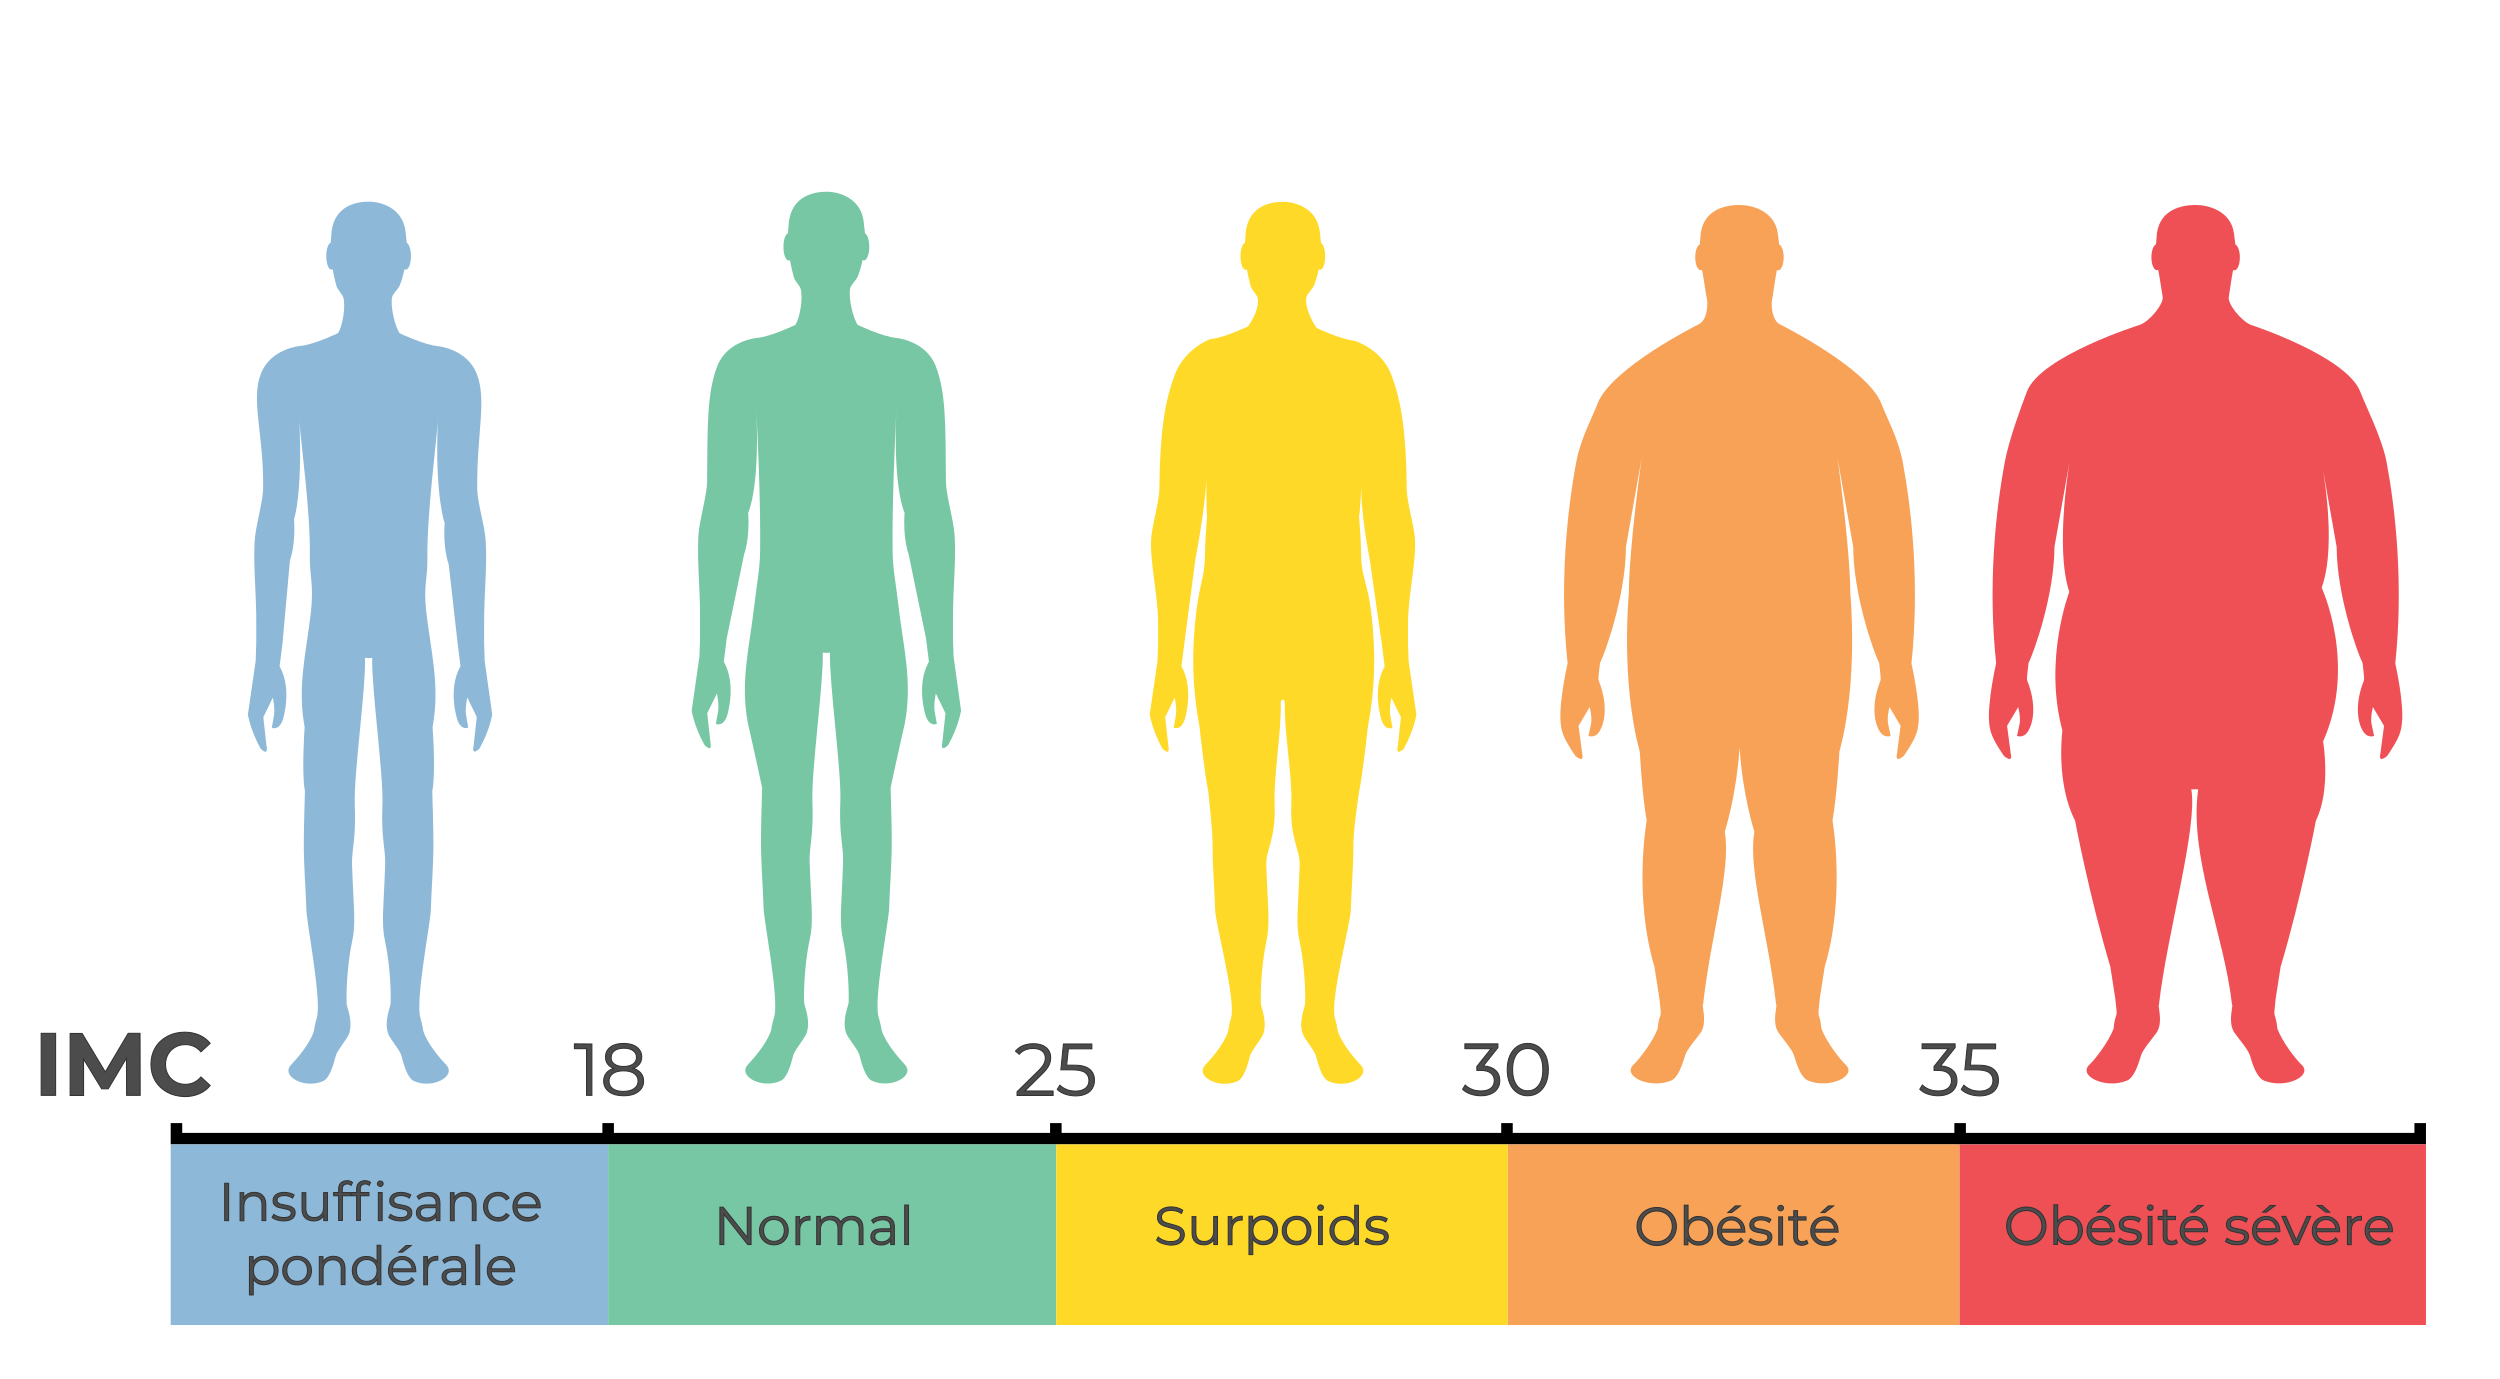 <?xml version="1.0" encoding="utf-8"?>
<!-- Generator: Adobe Illustrator 24.3.0, SVG Export Plug-In . SVG Version: 6.00 Build 0)  -->
<svg version="1.1" id="Calque_1" xmlns="http://www.w3.org/2000/svg" xmlns:xlink="http://www.w3.org/1999/xlink" x="0px" y="0px"
	 viewBox="0 0 1735.6 957.5" style="enable-background:new 0 0 1735.6 957.5;" xml:space="preserve">
<style type="text/css">
	.st0{fill:#F7A257;}
	.st1{fill:#EE5055;}
	.st2{fill:#8DB8D7;}
	.st3{fill:#FED928;}
	.st4{fill:#77C7A4;}
	.st5{display:none;}
	.st6{display:inline;fill:#EE5055;}
	.st7{display:inline;fill:#F7A257;}
	.st8{display:inline;fill:#FED928;}
	.st9{display:inline;fill:#77C7A4;}
	.st10{display:inline;fill:#8DB8D7;}
	.st11{fill:#4C4C4C;stroke:#333333;stroke-width:0.75;stroke-miterlimit:10;}
</style>
<g id="Calque_2_1_">
	<path class="st0" d="M1327,460.6L1327,460.6c5.7-54.3,0.4-105.3-6-139.6c-3.1-16.6-11.2-31-14.7-40.4c-9.4-24.9-69.8-55-69.8-55
		c-6.6-2.5-7.4-15-5.8-20c0.1-0.2,2-14.1,2.9-18.2c0.3,0.2,0.6,0.3,0.9,0.3c2.1,0,3.8-4,3.8-9c0-4.4-1.3-8.1-3.1-8.9l-1-7.8
		c-2.1-15.5-17.7-19.7-26.5-19.7s-24.6,2.5-27,19.7l-0.6,7.7c-1.8,0.6-3.2,4.4-3.2,8.9c0,5,1.7,9,3.8,9c0.3,0,0.6-0.1,0.9-0.3
		c0.8,3.5,2.9,17.9,3,18.1c1.6,5,0.8,17.5-5.8,20c0,0-60.4,30.1-69.8,55c-3.5,9.4-11.6,23.8-14.7,40.4c-6.4,34.4-11.8,85.4-6,139.6
		l0,0c0,0-6.3,27.7-4.8,41.7c0.6,6.1,1.8,10.3,10.2,22.7c0,0,6.6,5.8,4.7-1.8l-2.5-19.1l7.7-13c0,0,2.2,7.9,0.7,13l-1.5,7
		c0,0,5.5,2.4,8.7-5.2c0,0,6.8-12.2-1.7-33.5c-0.4-1,1-11.9,1-11.9c3.9-7.9,17.9-47.4,18-80.7l10.9-61.5c0,0-8.7,61.8-8.9,94.1
		c0,0-5.8,60.3,7.6,109.6c0,0,1.7,30.7,4.8,47.9c0,0-9.3,52.2,5.4,101.5l3.5,22.5c0.3,5.6,1.5,8.9,0.5,11.5c-1.5,4-1.7,8.8-1.7,8.8
		c-3.5,9.4-12.9,21.4-16.8,25.1c-8.4,7.9,11.3,17.2,26,11.1c4.9-2,7.8-10.8,9.8-17.5c1.2-4.2,8.5-12.4,10.9-16
		c4.1-6.2,1.4-15.9,1.3-18.7l0,0c0.2-0.3,0.3-0.6,0.3-1c5.3-47.7,19.6-93.1,15-119.6c0,0,8-24.3,10.3-58.5
		c2.2,34.1,10.3,58.5,10.3,58.5c-4.7,26.4,9.7,71.8,15,119.6c0,0.3,0.2,0.7,0.3,1l0,0c-0.1,2.8-2.8,12.4,1.3,18.7
		c2.4,3.6,9.6,11.8,10.9,16c1.9,6.7,4.9,15.5,9.8,17.5c14.7,6,34.4-3.2,26-11.1c-3.9-3.6-13.3-15.6-16.8-25.1c0,0-0.3-4.8-1.7-8.8
		c-0.9-2.6,0.2-5.8,0.5-11.5l3.5-22.5c14.7-49.3,5.4-101.5,5.4-101.5c3.1-17.2,4.8-47.9,4.8-47.9c13.4-49.3,7.6-109.6,7.6-109.6
		c-0.2-32.3-8.9-94.1-8.9-94.1l10.9,61.5c0.1,33.3,14.1,72.8,18,80.7c0,0,1.4,10.9,1,11.9c-8.5,21.3-1.7,33.5-1.7,33.5
		c3.3,7.6,8.7,5.2,8.7,5.2l-1.5-7c-1.5-5.1,0.7-13,0.7-13l7.7,13L1317,523c-1.8,7.6,4.7,1.8,4.7,1.8c8.4-12.4,9.6-16.6,10.2-22.7
		C1333.3,488.3,1327,460.6,1327,460.6z"/>
	<path class="st1" d="M1662.9,460.6L1662.9,460.6c5.7-54.3,0.4-105.3-6-139.6c-3.1-16.6-14.6-39.4-18.2-48.8
		c-9.4-24.9-75.9-46.6-75.9-46.6c-6.6-2.5-17-15-15.4-20c0.1-0.2,2-14.1,2.9-18.2c0.3,0.2,0.6,0.3,0.9,0.3c2.1,0,3.8-4,3.8-9
		c0-4.4-1.3-8.1-3.1-8.9l-1-7.8c-2.1-15.5-17.7-19.7-26.5-19.7s-24.6,2.5-27,19.7l-0.6,7.7c-1.8,0.6-3.2,4.4-3.2,8.9
		c0,5,1.7,9,3.8,9c0.3,0,0.6-0.1,0.9-0.3c0.8,3.5,2.9,17.9,3,18.1c1.6,5-8.8,17.5-15.4,20c0,0-69.4,21.7-78.8,46.6
		c-3.5,9.4-12.2,32.2-15.3,48.8c-6.4,34.4-11.8,85.4-6,139.6l0,0c0,0-6.3,27.7-4.8,41.7c0.6,6.1,1.8,10.3,10.2,22.7
		c0,0,6.6,5.8,4.7-1.8l-2.5-19.1l7.7-13c0,0,2.2,7.9,0.7,13l-1.5,7c0,0,5.5,2.4,8.7-5.2c0,0,6.8-12.2-1.7-33.5c-0.4-1,1-11.9,1-11.9
		c3.9-7.9,17.9-47.4,18-80.7l10.9-61.5c0,0-11,61.4-0.6,92.8c0,0-18.1,46.9-4.8,96.2c0,0-4.8,36.2,8.8,62.6c0,0,9.8,52.2,24.5,101.5
		l3.5,22.5c0.3,5.6,1.5,8.9,0.5,11.5c-1.5,4-1.7,8.8-1.7,8.8c-3.5,9.4-12.9,21.4-16.8,25.1c-8.4,7.9,11.3,17.2,26,11.1
		c4.9-2,7.8-10.8,9.8-17.5c1.2-4.2,8.5-12.4,10.9-16c4.1-6.2,1.4-15.9,1.3-18.7l0,0c0.2-0.3,0.3-0.6,0.3-1
		c5.3-47.7,27-122.6,22.4-149h4.8c-6.7,45.7,18.1,101.3,23.4,149c0,0.3,0.2,0.7,0.3,1l0,0c-0.1,2.8-2.8,12.4,1.3,18.7
		c2.4,3.6,9.6,11.8,10.9,16c1.9,6.7,4.9,15.5,9.8,17.5c14.7,6,34.4-3.2,26-11.1c-3.9-3.6-13.3-15.6-16.8-25.1c0,0-0.3-4.8-1.7-8.8
		c-0.9-2.6,0.2-5.8,0.5-11.5l3.5-22.5c14.7-49.3,24.5-101.5,24.5-101.5c10.7-21.6,5-55,5-55c23.8-53.4-1-106.7-1-106.7
		c11.4-31.4-0.5-89.9-0.5-89.9l10.9,61.5c0.1,33.3,14.1,72.8,18,80.7c0,0,1.4,10.9,1,11.9c-8.5,21.3-1.7,33.5-1.7,33.5
		c3.3,7.6,8.7,5.2,8.7,5.2l-1.5-7c-1.5-5.1,0.7-13,0.7-13l7.7,13l-2.5,19.1c-1.8,7.6,4.7,1.8,4.7,1.8c8.4-12.4,9.6-16.6,10.2-22.7
		C1669.2,488.3,1662.9,460.6,1662.9,460.6z"/>
	<path class="st2" d="M336.5,458.9l-0.4-11.9v-13.5c-0.2-20.1,2.8-46.9,0.6-62.5c-1.4-10.2-5.4-23.8-5.4-32
		c-0.3-38.8,6.8-61.2-0.3-79.4c-6.8-17.5-27.1-19.3-27.1-19.3c-9.6-0.9-26.4-8.9-26.4-8.9c-3.2-4.3-6.8-19.1-5.2-25.4
		c0.5-1.8,3-4.5,4.2-6.1c1.7-2.3,3.3-8.4,4.3-13c0.3,0.2,0.6,0.3,0.9,0.3c2,0,3.6-4.2,3.6-9.4c0-4.6-1.3-8.4-2.9-9.2l-0.9-8.1
		c-2-16.1-16.9-20.5-25.4-20.5s-23.5,2.6-25.9,20.5l-0.6,8c-1.8,0.7-3.1,4.5-3.1,9.3c0,5.2,1.6,9.4,3.6,9.4c0.3,0,0.6-0.1,0.8-0.3
		c0.8,4,1.9,9.1,2.8,12c0.6,2,3.9,5.4,4.6,7.5c1.9,6-0.5,20.6-3.7,24.9c0,0-16.8,8.1-26.4,8.9c0,0-20.3,1.7-27.1,19.3
		c-7.1,18.3,1.9,40.7,1.6,79.4c-0.1,8.2-4,21.9-5.4,32c-2.2,15.6,0.9,42.4,0.6,62.5v13.5l-0.4,11.9l-5.4,37.2c0,0,1.6,10.7,8.8,23.7
		c0,0,5.7,6,4.1-1.9l-2.2-19.9l6.6-13.6c0,0,1.9,8.2,0.6,13.6l-1.3,7.3c0,0,4.7,2.5,7.6-5.4c0,0,6.9-21.1-2.2-37.2l2-15.9l5.2-57.8
		c0,0,4.1-10.5,2.8-28.5c0,0,5.9-15.3,3.8-68.1c-0.1-2.4-0.2-3.8-0.2-3.8c0.1,1,0.2,2.3,0.2,3.8c0.7,13.9,7.8,62.7,7.2,94.4
		c-0.2,13.2,2.9,19.3,0.7,38.7c-3.1,27.3-9.6,50.8-4.3,79.4c0,0-2.3,31.8,0.2,44.4c0,0-0.8,26-0.8,36.3c0,16.5,1.4,32.1,1.8,46.1
		c0.3,10,10.9,63.3,7.2,75.2c-1.3,4-2,9.1-2,9.1c-3,9.4-12.5,19.8-15.9,23.4c-7.3,7.9,9.8,17.1,22.6,11.1c4.2-2,6.8-10.8,8.5-17.4
		c1.1-4.2,8.3-11.9,9.4-15.9c2.6-9-1.9-18-1.9-20.7c-0.3-13.9,1.4-31.6,3.8-42.5c2.9-13.1,1-23.8,0-53.5c-0.3-10.9,2.9-17.8,1.9-42
		c-0.8-20.6,7.8-81,7.1-101.8c0,0,1,0.3,2.5,0.3c1.2,0,2.5-0.3,2.5-0.3c-0.6,20.8,7.9,81.3,7.1,101.8c-1,24.2,2.3,31.1,1.9,42
		c-1,29.7-2.9,40.4,0,53.5c2.4,10.9,4.2,28.7,3.8,42.5c-0.1,2.8-4.5,11.8-1.9,20.7c1.1,4,8.4,11.7,9.4,15.9
		c1.7,6.6,4.3,15.4,8.5,17.4c12.8,6,29.9-3.2,22.6-11.1c-3.4-3.6-12.8-14-15.9-23.4c0,0-0.8-5.1-2-9.1c-3.8-11.9,6.9-65.2,7.2-75.2
		c0.4-14.1,1.8-29.6,1.8-46.1c0-10.3-0.8-36.3-0.8-36.3c2.6-12.6,0.2-44.4,0.2-44.4c5.3-28.6-1.1-52.1-4.3-79.4
		c-2.2-19.4,0.9-23.5,0.7-36.8c-0.5-31.7,6.5-82.4,7.2-96.3c0-1.6,0.1-2.9,0.2-3.8c0,0-0.1,1.4-0.2,3.8c-2,52.8,4.8,70.9,4.8,70.9
		c-1.3,17.9,2.8,28.5,2.8,28.5l6.2,54.9l2,15.9c-9.2,16.1-2.2,37.2-2.2,37.2c2.8,7.9,7.6,5.4,7.6,5.4l-1.3-7.3
		c-1.3-5.4,0.6-13.6,0.6-13.6l6.6,13.6l-2.2,19.9c-1.6,7.9,4.1,1.9,4.1,1.9c7.3-12.9,8.8-23.7,8.8-23.7L336.5,458.9z"/>
	<path class="st3" d="M977.9,458.9l-0.4-11.9v-13.5c-0.2-20.1,6.7-46.9,4.5-62.4c-1.4-10.2-5.4-23.8-5.4-32
		c-0.3-38.8-3.8-61.2-10.9-79.4c-6.8-17.5-25.2-23.1-25.2-23.1c-9.6-0.9-26.4-8.9-26.4-8.9c-3.2-4.3-8.7-15.3-7.1-21.6
		c0.5-1.8,3-4.5,4.2-6.1c1.7-2.3,3.3-8.4,4.3-13c0.3,0.2,0.6,0.3,0.9,0.3c2,0,3.6-4.2,3.6-9.4c0-4.6-1.3-8.4-2.9-9.2l-0.9-8.1
		c-2-16.1-16.9-20.5-25.4-20.5s-23.5,2.6-25.9,20.5l-0.6,8c-1.8,0.7-3.1,4.5-3.1,9.3c0,5.2,1.6,9.4,3.6,9.4c0.3,0,0.6-0.1,0.8-0.3
		c0.8,4,1.9,9.1,2.8,12c0.6,2,3.9,5.4,4.6,7.5c1.9,6-3.4,15.8-6.6,20.1c0,0-16.8,8.1-26.4,8.9c0,0-17.4,6.5-24.2,24.1
		c-7.1,18.3-10.6,40.7-10.9,79.4c-0.1,8.2-4,21.9-5.4,32c-2.2,15.6,4.7,42.4,4.5,62.4v13.5l-0.4,11.9l-5.4,37.2
		c0,0,1.6,10.7,8.8,23.7c0,0,5.7,6,4.1-1.9l-2.2-19.9l6.6-13.6c0,0,1.9,8.2,0.6,13.6l-1.3,7.3c0,0,4.7,2.5,7.6-5.4
		c0,0,6.9-21.1-2.2-37.2l2-15.9l7.7-58.5c0,0,8.9-45.9,7.6-63.8c0,0-0.1,35.2,0.5,33.2c-0.8,10.3-1.4,20.4-1.5,29.2
		c-0.2,13.2-3.8,19.3-6.1,38.7c-3.1,27.3-2.9,50.8,2.4,79.4c0,0,3.4,31.8,6,44.4c0,0,3,26,3,36.3c0,16.5,1.4,32.1,1.8,46.1
		c0.3,10,14.8,63.3,11,75.2c-1.3,4-2,9.1-2,9.1c-3,9.4-12.5,19.8-15.9,23.4c-7.3,7.9,9.8,17.1,22.6,11.1c4.2-2,6.8-10.8,8.5-17.4
		c1.1-4.2,8.3-11.9,9.4-15.9c2.6-9-1.9-18-1.9-20.7c-0.3-13.9,1.4-31.6,3.8-42.5c2.9-13.1,1-23.8,0-53.5c-0.3-10.9,6.7-17.8,5.8-42
		c-0.8-20.6,4.8-49.6,4.2-70.5c0,0,0.1-2.3,1.6-2.3c1.2,0,1.3,2.3,1.3,2.3c-0.6,20.8,5.3,49.9,4.5,70.5c-1,24.2,6.1,31.1,5.8,42
		c-1,29.7-2.9,40.4,0,53.5c2.4,10.9,4.2,28.7,3.8,42.5c-0.1,2.8-4.5,11.8-1.9,20.7c1.1,4,8.4,11.7,9.4,15.9
		c1.7,6.6,4.3,15.4,8.5,17.4c12.8,6,29.9-3.2,22.6-11.1c-3.4-3.6-12.8-14-15.9-23.4c0,0-0.8-5.1-2-9.1c-3.8-11.9,10.7-65.2,11-75.2
		c0.4-14.1,1.8-29.6,1.8-46.1c0-10.3,4-36.3,4-36.3c2.6-12.6,6-44.4,6-44.4c5.3-28.6,5.6-52.1,2.4-79.4c-2.2-19.4-6.8-25.4-7-38.7
		c-0.1-8.8-0.7-18.9-1.5-29.2c0.6,2,1.7-22.7,1.7-22.7c-1.3,17.9,5.7,53.4,5.7,53.4l8.4,58.5l2,15.9c-9.2,16.1-2.2,37.2-2.2,37.2
		c2.8,7.9,7.6,5.4,7.6,5.4l-1.3-7.3c-1.3-5.4,0.6-13.6,0.6-13.6l6.6,13.6l-2.2,19.9c-1.6,7.9,4.1,1.9,4.1,1.9
		c7.3-12.9,8.8-23.7,8.8-23.7L977.9,458.9z M842.6,292.5c-0.1-2.4-0.2-3.8-0.2-3.8C842.5,289.7,842.6,291,842.6,292.5z M938.9,288.7
		c0,0-0.1,1.4-0.2,3.8C938.7,291,938.8,289.7,938.9,288.7z"/>
	<path class="st4" d="M662,455.6l-0.4-12V430c-0.2-20.3,2.9-47.4,0.6-63.2c-1.5-10.3-5.4-24.1-5.5-32.4c-0.3-39.2,0.1-61.9-7.1-80.3
		c-6.9-17.7-27.4-19.5-27.4-19.5c-9.7-0.9-26.7-9-26.7-9c-3.2-4.3-6.8-19.3-5.2-25.7c0.5-1.8,3.1-4.6,4.2-6.2
		c1.7-2.4,3.3-8.5,4.4-13.2c0.3,0.2,0.6,0.3,0.9,0.3c2,0,3.7-4.2,3.7-9.5c0-4.6-1.3-8.5-3-9.3l-0.9-8.2c-2-16.3-17.1-20.7-25.7-20.7
		c-8.6,0-23.8,2.7-26.2,20.7L547,162c-1.8,0.7-3.1,4.6-3.1,9.4c0,5.3,1.6,9.5,3.7,9.5c0.3,0,0.6-0.1,0.8-0.3
		c0.8,4.1,1.9,9.2,2.8,12.2c0.6,2,4,5.5,4.6,7.6c1.9,6.1-0.5,20.9-3.7,25.2c0,0-17,8.2-26.7,9c0,0-20.5,1.8-27.4,19.5
		c-7.2,18.5-6.8,41.1-7.1,80.3c-0.1,8.3-4,22.1-5.5,32.4c-2.2,15.7,0.9,42.9,0.6,63.2v13.6l-0.4,12l-5.4,37.7c0,0,1.6,10.9,8.9,23.9
		c0,0,5.7,6.1,4.1-1.9l-2.2-20.1l6.7-13.7c0,0,1.9,8.3,0.6,13.7l-1.3,7.3c0,0,4.8,2.6,7.7-5.4c0,0,7-21.4-2.2-37.7l2-16.1l12.1-58.5
		c0,0,4.1-10.6,2.8-28.8c0,0,7.9-15.4,5.8-68.9c-0.1-2.5-0.2-3.9-0.2-3.9c0.1,1,0.2,2.3,0.2,3.9c0.7,14,3,63.5,2.5,95.5
		c-0.2,13.4-1.9,19.5-4.2,39.1c-3.2,27.6-9.7,51.4-4.3,80.3c0,0,7.3,32.2,9.9,44.9c0,0-0.8,26.3-0.8,36.7c0,16.7,1.4,32.4,1.8,46.6
		c0.3,10.1,11.1,64,7.3,76c-1.3,4-2.1,9.2-2.1,9.2c-3.1,9.5-12.7,20-16.1,23.7c-7.4,8,9.9,17.3,22.9,11.2c4.3-2,6.9-10.9,8.6-17.6
		c1.1-4.2,8.4-12,9.5-16.1c2.6-9.1-1.9-18.2-2-21c-0.3-14,1.4-32,3.9-43c2.9-13.2,1-24,0-54.1c-0.4-11,2.9-18,1.9-42.5
		c-0.8-20.8,7.8-81.9,7.2-103c0,0,1,0.3,2.5,0.3c1.2,0,2.5-0.3,2.5-0.3c-0.6,21.1,8,82.2,7.2,103c-1,24.5,2.3,31.5,1.9,42.5
		c-1,30.1-2.9,40.9,0,54.1c2.4,11.1,4.2,29,3.9,43c-0.1,2.8-4.6,11.9-2,21c1.1,4,8.5,11.8,9.5,16.1c1.7,6.7,4.3,15.6,8.6,17.6
		c13,6,30.3-3.3,22.9-11.2c-3.4-3.7-13-14.2-16.1-23.7c0,0-0.8-5.1-2.1-9.2c-3.8-12.1,7-65.9,7.3-76c0.4-14.2,1.8-29.9,1.8-46.6
		c0-10.4-0.8-36.7-0.8-36.7c2.6-12.7,9.9-44.9,9.9-44.9c5.4-28.9-1.1-52.7-4.3-80.3c-2.3-19.6-4-25.7-4.2-39.1
		c-0.5-32,1.8-81.4,2.5-95.5c0-1.6,0.1-2.9,0.2-3.9c0,0-0.1,1.4-0.2,3.9c-2.1,53.4,5.8,68.9,5.8,68.9c-1.3,18.1,2.8,28.8,2.8,28.8
		l12.1,58.5l2,16.1c-9.3,16.3-2.2,37.7-2.2,37.7c2.9,8,7.7,5.4,7.7,5.4l-1.3-7.3c-1.3-5.4,0.6-13.7,0.6-13.7l6.7,13.7l-2.2,20.1
		c-1.6,8,4.1,1.9,4.1,1.9c7.3-13.1,8.9-23.9,8.9-23.9L662,455.6z"/>
</g>
<g id="IMC_Graphique_0-00-01-24__1_Image">
	<g id="Groupe_Femme" class="st5">
		<path class="st6" d="M1531.3,231.4l-2-2.4c-2.1-2.6-6.4-4.5,1-6.7c5.8-1.8,6.8-8.6,7.6-14.3c0.9-6.2-0.2-12.2-1.5-18.3
			c-2.1-9.8-3.3-19.7-0.8-29.7c4.2-17.2,15.7-26.7,33.8-27.9c4.2-0.3,8.3-0.2,12.5,0.2c26.4,2.8,33.2,25.6,31.5,45.1
			c-0.7,8.4-2.6,16.8-3.9,25.1c-1.1,6,0.5,12.1,4.3,16.9c1.1,1.4,2.4,3.1,4.3,3.3c6.6,0.5,3,3.4,1.5,5.8c-0.9,1.1-1.8,2.2-2.7,3.3
			c5.6,2.2,11.2,3.1,16.7,3.8c26.7,3.1,42.4,19.7,52.8,42.7c6.9,15.5,12.1,31.7,15.5,48.4c0.6,2.8,1.5,5.4,2.8,7.9
			c6.5,12.2,7,25.5,6.7,38.9c-0.3,11.8-1.2,23.5-4.3,35.1c-2.5,9.4-0.7,19.2-1.2,28.9c-0.7,13.8-6.3,25.3-17.3,34
			c-2,1.5-4.4,3.6-6.7,2c-2.5-1.8-1.2-4.9-0.3-7.4c1.1-3.1,2.6-6.1,3.6-9.3c0.8-2.4,1.3-4.8,1.7-7.3c0.3-2.3,0.3-5.7-2.1-6
			c-2.6-0.4-2,3.1-2.7,5c-0.8,2-0.8,4.2-1.5,6.3c-0.2,1.2-1.3,2.1-2.6,2c-1.3-0.2-1.3-1.4-1.5-2.3c-0.4-1.9-0.5-3.9-1-5.9
			c-2.1,10.6-4,21.3-6.9,31.7c-5.1,18-12.8,35.1-21.6,51.4c-9.9,18.4-14.3,36.8-10.2,57.5c3.9,19.7,0.2,39.1-4.3,58.3
			s-12.4,37.6-17.7,56.6c-0.7,3.1-1.6,6.1-2.7,9.1c-3.4,8.5-1.1,16.2,3,23.8s3.7,8.9-4.6,11.7s-16.9,4.8-25.9,4.9
			c-3.9,0-5.5-1.4-5.8-5.5c-0.9-9.5,2.4-18.5,3.7-27.6c2.2-15.5,1.6-30.9,0.1-46.3c-1.7-18.4-3.8-36.8-5.3-55.2
			c-0.9-10.6-0.5-21.3,1.4-31.9c2.5-13.1,3-26.5,1.4-39.8c-1.5-12-2.2-24.2-3.3-36.3s-1.9-24.1-2.5-36.2c-2,8.6-1.4,17.4-2.2,26.1
			c-1.7,17.4-2.7,34.9-4.6,52.2c-1.2,10.8-0.2,21.3,1.7,31.8c3.5,20.3,1.7,40.5-0.6,60.7c-1.9,16.5-4.7,33-5,49.7
			c-0.4,12.5,1,25,4,37.1c1.5,5.6,1.5,11.2,1.5,16.8c0,3.2-1.7,4.6-4.7,4.5c-10-0.3-19.9-1.6-29.3-5.3c-5.1-2-6.4-4.9-3.3-9.4
			c6.9-10.2,6.2-20.6,2.7-31.5c-7.2-22.7-14-45.4-21.2-68.1c-4.2-13.3-4.9-26.7-3.1-40.5c1.3-9.9,1.7-19.9,2.7-29.8
			c0.9-9.1-2.8-17-6.6-24.7c-10.1-20.7-19.3-41.6-26.5-63.5c-4.8-14.5-7.6-29.3-6.9-44.6c0.5-10.6-0.8-21.3,0.9-31.9
			c0.7-4.6,2.1-9.1,4.1-13.3c5.5-11.8,8.4-24.1,7.3-37.3c-0.4-5.6,1.4-10.8,3.3-16c1.3-3.5,3.2-7,2.4-11.1c-1.8,0-1.9,1.6-2.5,2.6
			c-4.4,6.7-8.2,13.7-13.2,20c-0.8,0.8-1.3,1.9-1.4,3.1c-0.8,19.9-6.5,39-10.4,58.4c-1.1,5.7-0.6,10.2,3.6,14.6
			c5,5.2,3.9,12.5,4.8,19c0.3,3,0.3,6,0,9c-0.1,1.3,0,3.4-2,3.5c-1.7,0.1-2.4-1.7-2.8-3.1c-0.8-2.5-1.3-5.1-1.9-7.7
			c-0.2-1-0.6-2.2-1.7-2.2c-1.6,0-1.4,1.5-1.6,2.6c-1,4.4,0.1,8.6,1.8,12.6c1.5,3.3,3.2,6.6,3.5,10.4c0.1,1.5,0.6,3.2-0.9,4.1
			s-3.1,0.3-4.7-0.6c-10.2-6.4-16-15.7-18.4-27.4c-0.7-2.8-1-5.6-1-8.4c0.9-17.4-2.4-34.4-5.2-51.5c-3-18.5-1.1-36.6,7.9-53.9
			c3.6-7,4.1-15.6,6.2-23.5c2.9-10.8,6.5-21.3,10.9-31.6c10.5-25.1,29.1-39,56.1-41.9C1522.4,234.6,1526.8,233.9,1531.3,231.4z
			 M1676.3,433.7l1.3,0.4c1.2-5.5,4.6-9.7,7.7-14c1.2-1.7,0.6-3.5,0.3-5.3c-1.9-9.5-3.5-19-5.7-28.3c-4.4-18.4-3.8-38.5-17.6-53.9
			c-0.8-0.8-1.1-2.1-1.7-3c-0.8-1.1-1.2-2.8-3.1-3c-1.4,4.7,0.4,8.9,2.1,12.9c3,7.1,4.2,14.8,3.3,22.4c-0.8,7.3,0.6,14.7,3.8,21.3
			c5.2,11.1,8.7,22.6,8.8,35C1675.5,423.3,1676,428.5,1676.3,433.7L1676.3,433.7z"/>
		<path class="st7" d="M1162.2,234c-3.3-3.3-6.4-5.6-8.5-9.6c4.7-0.5,8.1-2.6,10.2-6.4c2-3.5,3-7.4,3-11.4c0-8.6-2.2-16.8-3.6-25.1
			c-3-18.2,4.1-36,18-43.9c12.4-7,25.8-6.9,39.3-3.7c16.2,3.9,25,14.7,27.6,31c1.6,9.7,0.1,19.2-1.7,28.7c-0.8,4.4-1.8,8.8-1.6,13.3
			c0.3,9.7,3.9,14.7,13.1,17.7c-1.7,3.8-5.3,5.9-8.1,9.3c8.2,2.1,15.6,5,23.5,6.2c17.7,2.6,29.9,13,38.6,27.9
			c6.8,11.7,9.6,24.8,11.5,38c2.9,19.4,5.7,38.6,12,57.5c5.1,15.3,3.4,31.7,1,47.5c-1.1,7-0.1,14-1.3,20.9
			c-2,12.2-5.8,23.9-9.7,35.5c-1.6,4.6-4.7,8.4-8.3,11.8c-1.8,1.7-3.8,4.2-6.4,2.5c-2.3-1.5-1-4.3-0.1-6.4
			c2.8-6.8,3.9-14.2,3.4-21.5c-0.1-0.8-0.2-1.5-0.3-2.8c-3.6,3.2-3.7,7.1-4.6,10.7c-0.5,1.9-0.8,4.1-3,3.8s-1.2-2.8-1.2-4.3
			c-0.5-10.8,1-21.2,6.5-30.8c1.8-3,1.6-6.2,1-9.7c-2.7-15.8-7.8-30.9-11.6-46.4c-1.6-6.4-3.2-12.9-3.1-19.6c0-2-0.5-4-1.4-5.8
			c-6.2-11.2-11.8-22.7-16.9-34.5c-0.3-0.4-0.6-0.8-1-1.1c-4.4,3.9-4.1,8.9-3.2,13.9c0.9,4.8,2.4,9.4,4.4,13.7
			c4.7,9.4,7.6,19.6,8.5,30.1c0.5,4.6,1.8,9.2,3.6,13.4c7.2,17.7,6.9,36,4.8,54.6c-2.8,24.6-10.4,47.7-21.6,69.6
			c-9.1,17.9-10,37-8.2,56.4c2.8,29.3,0.9,58.1-7.2,86.5c-6.3,22-12,44.3-18.2,66.3c-1.7,6.2,0.5,11.5,3,16.7
			c5.6,11.8,4.9,13.1-7.7,16.8c-6.9,1.9-14.1,2.8-21.2,2.6c-3.3-0.1-4.4-1.4-4.7-4.9c-0.7-10.8,3-21,4.5-31.5
			c2.2-16.1,1.1-31.8-0.9-47.7c-2.5-20.5-5.5-40.9-6.1-61.5c-0.4-8,0.3-16,2-23.8c3.2-13.8,3.1-27.7,1.4-41.7
			c-2.2-18.3-4.3-36.7-5-55.1c0-0.9-0.5-1.7-1.3-2.1c-0.3,4.3-0.5,8.7-1,13c-1.8,17.5-3.6,35.1-5.4,52.6
			c-1.4,13.6,1.6,26.8,3.2,40.2c1.8,15,0.9,29.9-0.7,44.8c-1.9,18-4.8,36-6.2,54c-1.2,15.8,0.9,31.6,4.8,47
			c1.2,4.7,0.6,9.3,0.7,13.9c0.1,2.2-2,2.5-3.6,2.7c-10.2,0.8-20.4-0.9-29.7-5.2c-3.9-1.8-4.8-4.8-2.9-8.7c0.7-1.3,1.3-2.7,2.1-4
			c4.3-6.9,4.9-13.9,2.5-21.9c-8.3-28.7-17-57.4-22.8-86.8c-3.5-17.8-3.5-35.8-1.9-53.7c1.4-16.2,1.3-32.2-1.6-48.2
			c-1.6-8.8-6.3-16.4-10.1-24.4c-13.7-28.3-20.2-59.5-19-90.9c0.4-7.2,1.8-14.3,4.3-21c3.2-9.1,5.5-18.5,6.7-28.1
			c0.9-6.1,2.8-12,5.8-17.5c3.1-5.7,5.1-12,5.9-18.4c0.5-4.3,0.6-8.4-3.3-11.5c-1.4,0.3-1.4,1.8-1.8,2.9c-4.3,10.3-9.2,20.3-14.8,30
			c-3,5-2.2,10.7-3.2,16c-3.5,17.8-9.6,34.9-13.2,52.7c-1.6,7.6-1.1,14.2,2.7,21c4.7,8.5,3.5,18.1,4,27.4c0,0.8,0,1.9-1.1,1.9
			c-0.8-0.1-1.6-0.6-2-1.3c-0.8-1.6-1.4-3.4-1.8-5.1c-0.7-2.7-1.2-5.4-3.7-8.2c-1,6.6-0.9,12.4,0.8,18.2c0.5,1.6,1.2,3.1,1.7,4.7
			c0.7,2.6,3,6.1,0.3,7.8c-3.2,2-5.7-1.6-7.8-3.7c-4-4.1-6.9-9.1-8.4-14.6c-3.1-10.7-7.8-21.1-8.1-32.3c-0.4-15.3-3.8-30.3-3.1-45.7
			c0.5-11.2,2.2-22.1,6.1-32.7c5.1-13.6,6.1-28.2,8.2-42.5c2.4-16.7,5-33.3,15.3-47.4c9.3-12.8,21.2-21.1,37.5-22.9
			C1147.8,239,1154.5,236.1,1162.2,234z"/>
		<path class="st8" d="M838.7,233.5c-1.1-1.2-2.2-2.4-3.3-3.6c-3.8-4.2-3.6-4.3,1-7c4.9-2.9,6-8.1,6.7-13.3
			c1.1-8.8-1.4-17.2-2.5-25.8c-1.4-9.3-0.8-18.7,1.8-27.7c5.5-17.8,20.1-26.1,40.2-23.9c22.1,2.4,29.4,16.6,31.4,37.2
			c0.8,8.7-1.2,17.2-2.4,25.8c-1.1,7.9-2,15.9,2.1,23.4c1.3,2.4,2.8,5.1,5.7,5c3.7-0.1,2.8,1.4,1.5,3.1c-1.7,2.4-3.7,4.6-5.9,7.3
			c6.3,1.8,12.3,3.6,18.4,5.1c10.1,2.4,17,8.8,22.2,17.3c7.6,12.2,12.1,26.1,13.2,40.4c1.1,13.3,1.6,26.6,2,39.9
			c0.2,5.6,1.5,11.2,4,16.2c8.5,18,7.6,37.2,6.7,56.4c-0.1,2.8-0.7,5.7-0.4,8.5c1.4,17-3.1,33-7.1,49.1c-1.6,6.2-4.6,11.8-8.9,16.5
			c-1.5,1.7-3.3,4-5.9,2.5c-2.3-1.4-1.1-3.9-0.5-5.9c2.2-6.4,3.7-12.8,3.2-19.6c-0.1-1.4,0.5-3-1.2-4.3c-2.5,2.8-2.5,6.3-3.2,9.6
			c-0.4,1.7-0.6,4.3-2.9,4c-2-0.3-1.2-2.8-1.3-4.3c-0.7-11.2,1.4-22.3,6.1-32.5c1.2-2.4,0.8-4.4,0.4-6.7c-2.8-17.3-9.1-33.7-12-50.9
			c-3-18.1-8.5-35.5-12.8-53.2c-0.3-1.1-0.2-2.3-1.3-3.1c-2,7.8-1,22.8,2.9,33.5c5.8,16.4,10.4,32.9,12.6,50.2
			c4.1,31.8,0.4,62.7-9.7,93c-3.4,10.2-7.9,20.2-9.6,30.9c-2.5,16.8-3,33.8-1.4,50.7c2.3,25.9-0.4,51.5-7,76.7
			c-5.7,21.5-10.8,43.2-16.5,64.8c-2,7.4,0.2,13.7,3.3,20.1c4.5,9.1,2.4,13-7.9,14.1c-4.1,0.5-8.3,1-12.4,1.1
			c-6.9,0.1-9.7-3.2-7.4-9.9c3.4-9.9,3.9-20.2,5.5-30.3c2.2-13.7,0.7-27.2-0.7-40.8c-2.4-24.8-6.9-49.5-5.4-74.6
			c0.6-8.3,1.6-16.6,3-24.8c1.9-12,0-23.9-1.1-35.8c-2.2-21.7-3.9-43.5-5.2-65.3c-0.5,9-1,18-1.7,26.9c-1.4,16.8-2.6,33.5-4.5,50.2
			c-1.3,11.4,0.2,22.6,1.8,33.8c2.5,17.5,1.8,34.9,0.2,52.3c-1.8,19.2-5.1,38.3-5.6,57.6c-0.4,17,1,33.9,6.1,50.3
			c2.3,7.5,0,10.2-7.8,10.3c-5.2,0.1-10.4-0.5-15.4-1.7c-7.2-1.9-8.7-5.1-5.5-11.7c0.8-1.7,1.7-3.2,2.5-4.9c2.9-6.1,3-12.2,1.3-18.9
			c-7.9-30.4-16.6-60.7-21.6-91.7c-3.3-20.5-1.9-41.2-0.5-61.8c1.3-16.6-0.6-33.4-5.6-49.3c-5.5-17-11.8-33.9-14.7-51.7
			c-5.2-30.8-3.2-62.4,5.8-92.3c3.3-11,7.8-21.6,9-33.1c0.7-6.3,0.5-12.6-0.6-18.8c-2.2,8.2-4.7,16.5-6.7,24.8
			c-6.5,27.1-12.8,54.3-19.2,81.4c-1.3,5.4,0.2,10.3,2.5,14.9c4.6,9.1,3,18.9,3.9,28.4c0.1,0.9-0.2,2.2-1.5,2.1s-1.9-1.2-2.2-2.3
			c-1.2-3.7-0.8-8-4.1-11.9c-1.2,5.5-1.1,11.2,0.3,16.7c0.8,3,1.7,6.1,2.6,9.1c0.5,1.6,0.9,3.5-0.8,4.5s-3.4,0-4.8-1.3
			c-7-6.6-9.4-15.4-11.8-24.3c-6.7-24.3-5.8-49.1-6-73.9c-0.2-12.9,2.8-25.6,8.7-37c4-7.6,2.7-16.4,2.9-24.6
			c0.5-17.2,0.7-34.3,6.4-50.8c4.5-12.9,10.2-25.2,22.9-32.1c6.3-3.4,13.5-4.5,20.4-6.3C835.2,235.1,837.1,235,838.7,233.5z"/>
		<path class="st9" d="M515.2,235.4c-3.9-3.2-7-6.4-9.3-10.7c9.2-2,10.5-9.4,11.3-16.7c0.9-8.2-1.5-16.2-2.6-24.2
			c-1.7-12.6-0.7-25,5.6-36.4c4-7.7,11.4-13.1,20-14.3c11-1.8,22-2,31.9,4.1c11.8,7.2,14.7,19.1,15.9,31.7c0.9,9.5-1,18.9-2.5,28.2
			c-0.9,5.9-1.4,11.9,0.5,17.8c1.6,4.8,4,8.9,9.9,9.4c-1.7,4.7-5.2,7.5-8.9,10.9c6.2,2.2,12.5,2.7,18.5,3.7
			c6.6,1.1,10.9,4.7,13.6,10.4c5,10.5,7.1,21.8,7.7,33.3c0.7,13.3,0,26.6,0.8,39.9c0.9,14.1,1.9,28.1,5.5,41.9
			c2,7.7,2.5,15.8,2.6,23.8c0.3,21.8,0.8,43.6-1.9,65.4c-1.4,11.1-7.2,20.2-15.5,27.7c-1.5,1.4-3.5,3.5-5.6,1.8s-0.4-4,0.5-5.9
			c2.3-4.8,4.9-9.4,6-14.7c0.7-2.7,0.9-5.4,0.6-8.1c-2.7,0.6-3,3-3.9,4.8s-1.5,3.7-2.4,5.5c-0.5,1.1-1.5,2-2.8,1.2
			c-1.1-0.6-0.7-1.7-0.4-2.7c2.3-9.5,3.5-19.1,9.5-27.6c3.5-4.9,0.4-11.1-0.5-16.5c-2.6-15.1-6.2-30-8.6-45
			c-3.1-19.9-5.3-39.9-7.9-59.8c-0.8-6.9-2-13.7-3.6-20.4c-13,28.4-14,57-1.5,85.9c7.8,18,9.4,36.8,8.5,56.2
			c-1.2,27.6-8,54.2-14.2,80.9c-5.1,22.1-5.6,44.5-3,67c1.8,16.5,0.4,32.9-1.7,49.2c-3.1,24-8.7,47.8-9.7,72.1
			c-0.6,12.6,0.4,25.3,2.8,37.7c1.2,5.7-0.7,8.6-6.3,9.8c-4.1,1-8.2,1.5-12.4,1.4c-6.3-0.2-9.1-3.3-7.2-9.3
			c5.8-18.9,7.2-38.2,6.1-57.8c-0.8-13.8-2.5-27.5-4.2-41.2c-3.1-24.7-4.2-49.4,0.7-74c1.9-9.5-1.3-18.5-1.7-27.8
			c-0.1-2.7-0.7-5.3-0.5-8c1-15.8,0.1-31.6-0.3-47.4c-0.3-13.1-1.3-26.3-2-39.4c-0.1-1.3-0.4-2.6-0.7-3.9c-0.2-0.9,0-2.2-1.4-2.1
			c-1.2,0.1-1.4,1.2-1.5,2.2c-0.4,5.1-0.8,10.3-1.1,15.4c-1.4,24.3-2.7,48.5-2,72.9c0.2,7.7-0.4,15.3-1.8,22.8
			c-1.6,9.2,0.5,18.2,1.9,27.3c2.5,16.8,1.7,33.5,0.2,50.3c-2,21.9-5.7,43.6-5.8,65.6c-0.1,13.9,1.3,27.9,5.5,41.4
			c0.6,1.7,1,3.5,1.4,5.3c0.7,4.4-1.4,7.2-5.8,7.6c-5,0.5-10,0-14.8-1.4c-5.4-1.5-7.1-4.8-5.6-11.4c3.2-13.8,3.5-27.8,2.5-41.7
			c-1.3-17.6-4.1-35-7.2-52.3c-4.6-25.7-5.5-52-2.9-78c2.2-22.1-1.8-43.8-7.2-65.1c-6.5-25.9-11.9-51.9-11.3-78.8
			c0.4-18.6,2.9-36.8,12.1-53.5c3.3-6,4.3-12.9,4.6-19.8c0.6-13.6,0-27.3-1.7-40.9c-0.2-2.3-1-4.6-2.3-6.5c-2.3-3.4-4.4-7-6-10.8
			c-1,6-2,12-2.9,18.1c-4.2,28.1-6.1,56.5-12.1,84.3c-2.1,9.6-4.2,19.1-5.6,28.9c-0.8,5.4-0.6,10.4,2.2,15.4
			c3.6,6.4,6.3,13.3,7.9,20.5c0.4,1.5,1.1,3.1-0.2,5c-4.8-2.9-5.6-8.9-10-12.5c0.1,7.5,2.7,13.7,5.1,20.1c0.6,1.4,1.1,2.8,1.6,4.2
			c0.5,2,2.3,4.5-0.1,5.8c-2.1,1.1-4-1.2-5.4-2.7c-8.7-10-14.9-20.8-15.6-34.7c-0.8-17.3-0.9-34.6-0.8-51.9
			c-0.1-14,1.7-27.9,5.2-41.5c2-7.6,1.8-15.5,2.5-23.3c1.1-13.3,1.5-26.6,1.1-39.9c-0.3-11.4,1.7-22.5,5-33.4s9.8-17.8,22-18.2
			C506.1,237.8,510.3,236.4,515.2,235.4z"/>
		<path class="st10" d="M188.2,289.9c-4.9,17.8-8.1,36-9.8,54.4c-2,22.1-6.2,43.7-10.6,65.3c-1.1,5.2-1.7,10.5-2.6,15.7
			c-0.8,4.1,0.5,8.4,3.4,11.5c6.4,7.3,6.2,16.9,8.5,25.7c0.2,0.9,0.1,2.1-1.2,2.3c-1.2,0.1-1.8-0.9-2.2-1.7
			c-1.9-3.7-2.7-8.1-6.3-11.7c-0.9,8.8,3.1,15.7,5.9,22.8c0.9,2.4,4.4,5.2,1.3,7.4c-2.9,2-5-1.6-6.9-3.5
			c-8.1-7.9-13.3-17.5-14.3-28.8c-2-23.9-1.5-47.9-1-71.9c0.2-8.8,1.8-17.6,5-25.8c3.8-9.7,3.8-19.9,4.6-29.9
			c0.9-13.3,1.6-26.6,1.2-39.9c-0.2-11.3,2-22.6,6.4-33.1c3.7-9.1,8-12.9,16.8-11.6c0.8,0.1,1.7,0.1,2.5,0c2.8-0.3,6.6,0.1,7.7-2.1
			c1-2-2.9-3.5-4.4-5.4c-2.2-2.8-4.7-4.5,1-6.7c5.2-2.1,6.4-7.8,7-13c0.5-6.3,0-12.7-1.5-18.9c-2.2-9.8-2.5-19.9-0.6-29.7
			c4.6-22.8,21-31.2,42.4-28.9c19.1,2.1,25.8,13.2,29.8,31.1c2.2,10.2,0.1,20.2-1.4,30.2c-1,6.1-2,12.2-0.5,18.3
			c1.3,5.1,2.6,10.1,8.4,12c2.5,0.8,1.4,2.1,0.7,3.4c-1.6,2.9-4.2,5-7.1,7.3c3.6,2.6,7.5,2.8,11.2,2.3c8.8-1.3,13.5,3.6,16.5,10.6
			c3.6,8.1,5.7,16.7,6.2,25.5c0.6,11.6,0.5,23.3,1.1,34.9c0.5,11,0.8,22,2.3,32.8c1.1,8.1,4.9,15.8,6.2,24.1
			c2.8,18.5,2.9,37.1,2,55.7c-0.5,10.1-0.3,20.3-1.5,30.3c-1.4,12.1-7.6,21.8-16.6,29.7c-1.2,1.1-3.1,2-4.6,0.8s-0.8-3.1-0.1-4.6
			c2.3-5.5,5.7-10.5,6.8-16.6c0.5-2.8,0.7-5.6,0.4-8.4c-3.3,3.1-3.8,6.9-5.5,10c-0.7,1.3-1.3,3.2-3,2.7c-2.3-0.6-0.8-2.5-0.5-3.8
			c1.7-9.9,3.6-19.7,10.6-27.5c1.6-1.8,1.6-3.8,1.3-6.1c-2.7-20.3-8.1-40-11-60.2c-1.9-13.1-2.8-26.4-4.7-39.6
			c-1.8-12.6-4.3-25.1-6.9-37.7c-5.3,10.4-6.9,21.6-8.9,32.8c-1.2,6.9-2,13.8-3,20.7c-1.5,10.9,2.2,20.6,6.6,30.2
			c9.3,20.4,12.5,42,11.1,64.2c-1.2,20.5-5.9,40.4-10.5,60.3c-2.9,12.5-6.2,24.8-5.4,37.8c0.4,6.5-0.9,12.9-2,19.3
			c-1.9,11.7,0.2,23.2,0.9,34.8c1,15.4-0.8,30.5-3.2,45.7c-2.8,17.9-5.4,35.8-6.8,53.9c-1.1,14.1-2.1,28.2,1.1,42.2
			c0.9,4,2.3,8,3.5,12s-0.3,6.6-3.9,8c-5.6,2.1-11.7,2.9-17.7,2.1c-3.8-0.4-6.1-4.5-4.6-9c6.5-19.8,7.6-40.2,6.6-60.6
			c-1-20.1-3.3-40.1-4.4-60.1c-1-14.3-0.9-28.6,0.2-42.9c0.9-9.7,1.9-19.4-0.4-29.2c-3.1-13.3-0.6-26.9,0.1-40.3
			c0.8-13.5,0.6-26.9-0.8-40.4c-0.8-7.4-1.8-14.8-2.7-22.2c-0.2-1.3-0.4-2.6-0.7-3.9c-0.2-1-0.3-2.1-1.7-2.1s-1.5,1.1-1.5,2.1
			c-0.3,8.5-2,16.8-3,25.2c-1.9,15.1-1,30.3-0.9,45.4c0,3.3,0.7,6.6,0.8,9.9c0.2,10.5,0.2,20.8-1.6,31.3c-2,11.3,0.5,22.9,1.1,34.3
			c0.8,13.4-0.6,26.6-0.8,39.9c-0.2,9.9-1.8,19.8-2.5,29.8s-2.1,19.6-1.9,29.3c0.3,17.4,0.6,34.8,6.2,51.7c3,9.1,0.5,12-9.1,11.8
			c-3,0-6-0.3-8.9-1c-7.2-1.8-9.2-4.8-6.6-12c4.6-12.6,5.6-25.7,5-38.8c-1-20.4-3.9-40.7-7.2-60.8c-3.6-22-5.7-44.1-2.8-66.5
			c1.6-12.2-1.2-24.2-2.1-36.3c-0.6-7.7,0.6-15.5-1.2-23.2c-4.2-18.1-8.3-36.3-11.9-54.5c-6.6-33.2-4.1-65.5,11.5-96.1
			c4.5-8.8,3.5-18.3,2.5-27.5c-1.2-11.5-3.6-22.9-5.9-34.3C191.9,298.5,189.8,294.2,188.2,289.9z"/>
	</g>
	<polygon points="1684.2,779.7 1676.2,779.7 1676.2,786.5 1364.8,786.5 1364.8,779.7 1356.8,779.7 1356.8,786.5 1050.2,786.5 
		1050.2,779.7 1042.2,779.7 1042.2,786.5 737,786.5 737,779.7 729,779.7 729,786.5 426.2,786.5 426.2,779.7 418.2,779.7 
		418.2,786.5 126.5,786.5 126.5,779.7 118.5,779.7 118.5,786.5 118.5,786.5 118.5,794.5 1684.2,794.5 1684.2,794.3 1684.2,794.3 	
		"/>
	<rect x="118.5" y="794.5" class="st2" width="303.7" height="125.4"/>
	<rect x="422.2" y="794.5" class="st4" width="311.1" height="125.4"/>
	<rect x="733.3" y="794.5" class="st3" width="313.5" height="125.4"/>
	<rect x="1046.9" y="794.5" class="st0" width="313.5" height="125.4"/>
	<rect x="1360.4" y="794.5" class="st1" width="323.8" height="125.4"/>
	<g>
		<path class="st11" d="M156,821.5h2.7v25.9H156V821.5z"/>
		<path class="st11" d="M182.3,829.9c1.4,1.4,2.2,3.5,2.2,6.2v11.3h-2.6v-11c0-2-0.5-3.6-1.5-4.6c-1-1.1-2.5-1.6-4.3-1.6
			c-2.1,0-3.8,0.6-5,1.9c-1.2,1.2-1.8,3-1.8,5.2v10.2h-2.6V828h2.5v3.6c0.7-1.2,1.7-2.1,3-2.8s2.7-1,4.4-1
			C179,827.8,180.9,828.5,182.3,829.9z"/>
		<path class="st11" d="M192.3,846.9c-1.4-0.5-2.6-1-3.4-1.7l1.2-2.1c0.8,0.6,1.8,1.2,3.1,1.6s2.5,0.6,3.8,0.6
			c1.8,0,3.1-0.3,3.9-0.8s1.3-1.3,1.3-2.3c0-0.7-0.2-1.3-0.7-1.7s-1.1-0.7-1.8-0.9s-1.7-0.4-2.8-0.6c-1.6-0.3-2.8-0.6-3.8-0.9
			s-1.8-0.8-2.5-1.6c-0.7-0.7-1-1.8-1-3.1c0-1.6,0.7-3,2-4c1.4-1,3.2-1.6,5.7-1.6c1.3,0,2.5,0.2,3.8,0.5s2.3,0.8,3.1,1.3l-1.1,2.1
			c-1.6-1.1-3.5-1.7-5.7-1.7c-1.7,0-2.9,0.3-3.8,0.9s-1.3,1.4-1.3,2.3c0,0.7,0.2,1.3,0.7,1.8c0.5,0.4,1.1,0.8,1.8,1s1.7,0.4,3,0.6
			c1.6,0.3,2.8,0.6,3.7,0.9s1.7,0.8,2.4,1.5s1,1.7,1,3c0,1.7-0.7,3.1-2.1,4.1c-1.4,1-3.4,1.5-5.9,1.5
			C195.3,847.6,193.8,847.3,192.3,846.9z"/>
		<path class="st11" d="M227.3,827.9v19.5h-2.5v-3.6c-0.7,1.2-1.6,2.1-2.8,2.8s-2.6,1-4.1,1c-2.5,0-4.5-0.7-6-2.1
			c-1.5-1.4-2.2-3.5-2.2-6.2V828h2.6v11c0,2,0.5,3.6,1.5,4.7c1,1.1,2.5,1.6,4.3,1.6c2,0,3.7-0.6,4.8-1.9c1.2-1.2,1.8-3,1.8-5.2V828
			L227.3,827.9L227.3,827.9z"/>
		<path class="st11" d="M238.5,822.9c-0.6,0.6-0.9,1.5-0.9,2.7v2.3h6v2.2h-5.9v17.2h-2.6v-17.2h-3.5v-2.2h3.5v-2.4
			c0-1.8,0.5-3.2,1.5-4.2s2.5-1.6,4.3-1.6c0.7,0,1.5,0.1,2.1,0.3c0.7,0.2,1.3,0.5,1.7,0.9l-0.9,2c-0.8-0.6-1.7-1-2.9-1
			C239.9,822,239.1,822.3,238.5,822.9z"/>
		<path class="st11" d="M251,822.9c-0.6,0.6-0.9,1.5-0.9,2.7v2.3h6v2.2h-5.9v17.2h-2.6v-17.2h-3.5v-2.2h3.5v-2.4
			c0-1.8,0.5-3.2,1.5-4.2s2.5-1.6,4.3-1.6c0.7,0,1.5,0.1,2.1,0.3c0.7,0.2,1.3,0.5,1.7,0.9l-0.9,2c-0.8-0.6-1.7-1-2.9-1
			C252.5,822,251.6,822.3,251,822.9z M262.6,823.1c-0.4-0.4-0.6-0.8-0.6-1.3s0.2-0.9,0.6-1.3c0.4-0.4,0.8-0.6,1.4-0.6
			c0.5,0,1,0.2,1.4,0.5c0.4,0.4,0.6,0.8,0.6,1.3s-0.2,1-0.6,1.4s-0.8,0.6-1.4,0.6C263.5,823.7,263,823.5,262.6,823.1z M262.7,827.9
			h2.6v19.5h-2.6V827.9z"/>
		<path class="st11" d="M273.3,846.9c-1.4-0.5-2.6-1-3.4-1.7l1.2-2.1c0.8,0.6,1.8,1.2,3.1,1.6s2.5,0.6,3.8,0.6
			c1.8,0,3.1-0.3,3.9-0.8s1.3-1.3,1.3-2.3c0-0.7-0.2-1.3-0.7-1.7s-1.1-0.7-1.8-0.9c-0.7-0.2-1.7-0.4-2.8-0.6
			c-1.6-0.3-2.8-0.6-3.8-0.9s-1.8-0.8-2.5-1.6c-0.7-0.7-1-1.8-1-3.1c0-1.6,0.7-3,2-4c1.4-1,3.2-1.6,5.7-1.6c1.3,0,2.5,0.2,3.8,0.5
			s2.3,0.8,3.1,1.3l-1.1,2.1c-1.6-1.1-3.5-1.7-5.7-1.7c-1.7,0-2.9,0.3-3.8,0.9s-1.3,1.4-1.3,2.3c0,0.7,0.2,1.3,0.7,1.8
			c0.5,0.4,1.1,0.8,1.8,1c0.7,0.2,1.7,0.4,3,0.6c1.6,0.3,2.8,0.6,3.7,0.9s1.7,0.8,2.4,1.5c0.7,0.7,1,1.7,1,3c0,1.7-0.7,3.1-2.1,4.1
			s-3.4,1.5-5.9,1.5C276.3,847.6,274.8,847.3,273.3,846.9z"/>
		<path class="st11" d="M303.4,829.7c1.4,1.3,2,3.2,2,5.6v12.1h-2.5v-3c-0.6,1-1.5,1.8-2.6,2.4s-2.5,0.9-4.1,0.9
			c-2.2,0-3.9-0.5-5.2-1.6c-1.3-1-1.9-2.4-1.9-4.1c0-1.7,0.6-3,1.8-4c1.2-1,3.1-1.5,5.7-1.5h6.2v-1.2c0-1.7-0.5-3-1.4-3.8
			c-0.9-0.9-2.3-1.3-4.1-1.3c-1.2,0-2.4,0.2-3.6,0.6c-1.1,0.4-2.1,1-2.9,1.7l-1.2-2c1-0.8,2.2-1.5,3.6-1.9c1.4-0.5,2.8-0.7,4.4-0.7
			C300.1,827.8,302,828.4,303.4,829.7z M300.4,844.5c1.1-0.7,1.9-1.7,2.4-2.9v-3.2h-6.1c-3.3,0-5,1.2-5,3.5c0,1.1,0.4,2,1.3,2.7
			s2.1,1,3.6,1C298.1,845.5,299.4,845.2,300.4,844.5z"/>
		<path class="st11" d="M328.3,829.9c1.4,1.4,2.2,3.5,2.2,6.2v11.3h-2.6v-11c0-2-0.5-3.6-1.5-4.6c-1-1.1-2.5-1.6-4.3-1.6
			c-2.1,0-3.8,0.6-5,1.9c-1.2,1.2-1.8,3-1.8,5.2v10.2h-2.6V828h2.5v3.6c0.7-1.2,1.7-2.1,3-2.8s2.7-1,4.4-1
			C324.9,827.8,326.9,828.5,328.3,829.9z"/>
		<path class="st11" d="M340.6,846.3c-1.5-0.8-2.7-2-3.6-3.5s-1.3-3.2-1.3-5.1c0-1.9,0.4-3.6,1.3-5.1s2.1-2.7,3.6-3.5
			s3.2-1.3,5.2-1.3c1.7,0,3.2,0.3,4.5,1s2.4,1.6,3.1,2.9l-2,1.3c-0.6-1-1.5-1.7-2.4-2.2c-1-0.5-2.1-0.7-3.2-0.7
			c-1.4,0-2.7,0.3-3.8,0.9c-1.1,0.6-2,1.5-2.6,2.7s-0.9,2.5-0.9,4s0.3,2.8,0.9,4c0.6,1.1,1.5,2,2.6,2.7c1.1,0.6,2.4,0.9,3.8,0.9
			c1.2,0,2.2-0.2,3.2-0.7s1.8-1.2,2.4-2.1l2,1.3c-0.8,1.3-1.8,2.2-3.1,2.9c-1.3,0.7-2.8,1-4.5,1
			C343.8,847.6,342.1,847.2,340.6,846.3z"/>
		<path class="st11" d="M375.1,838.5h-16.3c0.1,2,0.9,3.7,2.3,4.9s3.2,1.9,5.3,1.9c1.2,0,2.3-0.2,3.3-0.6c1-0.4,1.9-1.1,2.6-1.9
			l1.5,1.7c-0.9,1-1.9,1.8-3.2,2.4c-1.3,0.5-2.7,0.8-4.3,0.8c-2,0-3.8-0.4-5.3-1.3c-1.5-0.9-2.7-2-3.6-3.5s-1.3-3.2-1.3-5.1
			c0-1.9,0.4-3.6,1.2-5.1c0.8-1.5,2-2.7,3.4-3.5s3.1-1.3,4.9-1.3s3.4,0.4,4.8,1.3c1.4,0.8,2.6,2,3.4,3.5s1.2,3.2,1.2,5.1
			L375.1,838.5z M361,831.8c-1.3,1.2-2,2.8-2.2,4.7h13.8c-0.2-1.9-0.9-3.5-2.2-4.7c-1.3-1.2-2.9-1.8-4.8-1.8
			C363.9,830,362.3,830.6,361,831.8z"/>
		<path class="st11" d="M188.2,873.4c1.5,0.8,2.6,2,3.5,3.5c0.8,1.5,1.3,3.2,1.3,5.1c0,1.9-0.4,3.7-1.3,5.2c-0.8,1.5-2,2.7-3.5,3.5
			s-3.1,1.2-5,1.2c-1.6,0-3-0.3-4.3-1s-2.3-1.6-3.1-2.9v11h-2.6v-26.6h2.5v3.8c0.8-1.3,1.8-2.3,3.1-3s2.8-1,4.4-1
			C185.1,872.2,186.7,872.6,188.2,873.4z M186.8,888.7c1.1-0.6,2-1.5,2.6-2.7s0.9-2.5,0.9-4s-0.3-2.8-0.9-3.9
			c-0.6-1.1-1.5-2-2.6-2.7s-2.3-1-3.7-1s-2.6,0.3-3.7,1c-1.1,0.6-2,1.5-2.6,2.7c-0.6,1.1-0.9,2.5-0.9,3.9c0,1.5,0.3,2.8,0.9,4
			c0.6,1.2,1.5,2.1,2.6,2.7c1.1,0.6,2.3,0.9,3.7,0.9C184.4,889.6,185.7,889.3,186.8,888.7z"/>
		<path class="st11" d="M201.2,890.7c-1.5-0.9-2.7-2-3.6-3.5c-0.9-1.5-1.3-3.2-1.3-5.1c0-1.9,0.4-3.6,1.3-5.1c0.9-1.5,2-2.7,3.6-3.5
			c1.5-0.8,3.2-1.3,5.1-1.3c1.9,0,3.6,0.4,5.1,1.3c1.5,0.8,2.7,2,3.5,3.5c0.9,1.5,1.3,3.2,1.3,5.1c0,1.9-0.4,3.6-1.3,5.1
			c-0.9,1.5-2,2.7-3.5,3.5c-1.5,0.9-3.2,1.3-5.1,1.3S202.7,891.6,201.2,890.7z M210,888.7c1.1-0.6,2-1.5,2.6-2.7s0.9-2.5,0.9-4
			s-0.3-2.8-0.9-4c-0.6-1.2-1.5-2.1-2.6-2.7c-1.1-0.6-2.3-0.9-3.7-0.9s-2.6,0.3-3.7,0.9c-1.1,0.6-2,1.5-2.6,2.7s-0.9,2.5-0.9,4
			s0.3,2.8,0.9,4c0.6,1.2,1.5,2.1,2.6,2.7c1.1,0.6,2.3,0.9,3.7,0.9C207.7,889.6,208.9,889.3,210,888.7z"/>
		<path class="st11" d="M237.3,874.3c1.4,1.4,2.2,3.5,2.2,6.2v11.3h-2.6v-11c0-2-0.5-3.6-1.5-4.6c-1-1.1-2.5-1.6-4.3-1.6
			c-2.1,0-3.8,0.6-5,1.9c-1.2,1.2-1.8,3-1.8,5.2v10.2h-2.6v-19.5h2.5v3.6c0.7-1.2,1.7-2.1,3-2.8s2.7-1,4.4-1
			C233.9,872.2,235.8,872.9,237.3,874.3z"/>
		<path class="st11" d="M264.4,864.3v27.5h-2.5V888c-0.8,1.3-1.8,2.3-3.1,3c-1.3,0.7-2.8,1-4.4,1c-1.8,0-3.5-0.4-5-1.3
			c-1.5-0.8-2.6-2-3.5-3.5c-0.8-1.5-1.3-3.2-1.3-5.1c0-1.9,0.4-3.6,1.3-5.1c0.8-1.5,2-2.7,3.5-3.5s3.1-1.2,5-1.2c1.6,0,3,0.3,4.3,1
			s2.3,1.6,3.1,2.9v-11.7h2.6V864.3z M258.3,888.7c1.1-0.6,2-1.5,2.6-2.7s0.9-2.5,0.9-4s-0.3-2.8-0.9-4s-1.5-2.1-2.6-2.7
			c-1.1-0.6-2.3-0.9-3.7-0.9s-2.6,0.3-3.7,0.9c-1.1,0.6-2,1.5-2.6,2.7s-0.9,2.5-0.9,4s0.3,2.8,0.9,4c0.6,1.2,1.5,2.1,2.6,2.7
			c1.1,0.6,2.3,0.9,3.7,0.9C256,889.6,257.2,889.3,258.3,888.7z"/>
		<path class="st11" d="M288.7,882.9h-16.3c0.1,2,0.9,3.7,2.3,4.9s3.2,1.9,5.3,1.9c1.2,0,2.3-0.2,3.3-0.6c1-0.4,1.9-1.1,2.6-1.9
			l1.5,1.7c-0.9,1-1.9,1.8-3.2,2.4c-1.3,0.5-2.7,0.8-4.3,0.8c-2,0-3.8-0.4-5.3-1.3c-1.5-0.9-2.7-2-3.6-3.5s-1.3-3.2-1.3-5.1
			c0-1.9,0.4-3.6,1.2-5.1c0.8-1.5,2-2.7,3.4-3.5s3.1-1.3,4.9-1.3s3.4,0.4,4.8,1.3c1.4,0.8,2.6,2,3.4,3.5s1.2,3.2,1.2,5.1
			L288.7,882.9z M274.6,876.2c-1.3,1.2-2,2.8-2.2,4.7h13.8c-0.2-1.9-0.9-3.5-2.2-4.7c-1.3-1.2-2.9-1.8-4.8-1.8
			C277.4,874.4,275.8,875,274.6,876.2z M281.9,864.7h3.5l-6,4.6h-2.6L281.9,864.7z"/>
		<path class="st11" d="M299.4,873.2c1.2-0.7,2.7-1,4.5-1v2.6h-0.6c-2,0-3.7,0.6-4.8,1.9c-1.2,1.3-1.7,3-1.7,5.3v9.9h-2.6v-19.5h2.5
			v3.8C297.2,874.8,298.1,873.8,299.4,873.2z"/>
		<path class="st11" d="M321.2,874.1c1.4,1.3,2,3.2,2,5.6v12.1h-2.5v-3c-0.6,1-1.5,1.8-2.6,2.4s-2.5,0.9-4.1,0.9
			c-2.2,0-3.9-0.5-5.2-1.6c-1.3-1-1.9-2.4-1.9-4.1c0-1.7,0.6-3,1.8-4c1.2-1,3.1-1.5,5.7-1.5h6.2v-1.2c0-1.7-0.5-3-1.4-3.8
			c-0.9-0.9-2.3-1.3-4.1-1.3c-1.2,0-2.4,0.2-3.6,0.6c-1.1,0.4-2.1,1-2.9,1.7l-1.2-2c1-0.8,2.2-1.5,3.6-1.9c1.4-0.5,2.8-0.7,4.4-0.7
			C317.9,872.2,319.9,872.8,321.2,874.1z M318.3,888.9c1.1-0.7,1.9-1.7,2.4-2.9v-3.2h-6.1c-3.3,0-5,1.2-5,3.5c0,1.1,0.4,2,1.3,2.7
			s2.1,1,3.6,1C315.9,889.9,317.2,889.6,318.3,888.9z"/>
		<path class="st11" d="M330.4,864.3h2.6v27.5h-2.6V864.3z"/>
		<path class="st11" d="M357.3,882.9H341c0.1,2,0.9,3.7,2.3,4.9s3.2,1.9,5.3,1.9c1.2,0,2.3-0.2,3.3-0.6c1-0.4,1.9-1.1,2.6-1.9
			l1.5,1.7c-0.9,1-1.9,1.8-3.2,2.4c-1.3,0.5-2.7,0.8-4.3,0.8c-2,0-3.8-0.4-5.3-1.3c-1.5-0.9-2.7-2-3.6-3.5s-1.3-3.2-1.3-5.1
			c0-1.9,0.4-3.6,1.2-5.1c0.8-1.5,2-2.7,3.4-3.5s3.1-1.3,4.9-1.3s3.4,0.4,4.8,1.3c1.4,0.8,2.6,2,3.4,3.5s1.2,3.2,1.2,5.1
			L357.3,882.9z M343.2,876.2c-1.3,1.2-2,2.8-2.2,4.7h13.8c-0.2-1.9-0.9-3.5-2.2-4.7c-1.3-1.2-2.9-1.8-4.8-1.8
			C346,874.4,344.5,875,343.2,876.2z"/>
	</g>
	<g>
		<path class="st11" d="M521.4,838.1V864h-2.3l-16.6-21v21h-2.7v-25.9h2.3l16.7,21v-21H521.4z"/>
		<path class="st11" d="M532.2,862.9c-1.5-0.9-2.7-2-3.6-3.5c-0.9-1.5-1.3-3.2-1.3-5.1c0-1.9,0.4-3.6,1.3-5.1c0.9-1.5,2-2.7,3.6-3.5
			c1.5-0.8,3.2-1.3,5.1-1.3c1.9,0,3.6,0.4,5.1,1.3c1.5,0.8,2.7,2,3.5,3.5c0.9,1.5,1.3,3.2,1.3,5.1c0,1.9-0.4,3.6-1.3,5.1
			c-0.9,1.5-2,2.7-3.5,3.5c-1.5,0.9-3.2,1.3-5.1,1.3S533.7,863.8,532.2,862.9z M541,860.9c1.1-0.6,2-1.5,2.6-2.7s0.9-2.5,0.9-4
			s-0.3-2.8-0.9-4c-0.6-1.2-1.5-2.1-2.6-2.7c-1.1-0.6-2.3-0.9-3.7-0.9s-2.6,0.3-3.7,0.9c-1.1,0.6-2,1.5-2.6,2.7s-0.9,2.5-0.9,4
			s0.3,2.8,0.9,4c0.6,1.2,1.5,2.1,2.6,2.7c1.1,0.6,2.3,0.9,3.7,0.9C538.6,861.9,539.9,861.5,541,860.9z"/>
		<path class="st11" d="M557.8,845.4c1.2-0.7,2.7-1,4.5-1v2.6h-0.6c-2,0-3.7,0.6-4.8,1.9c-1.2,1.3-1.7,3-1.7,5.3v9.9h-2.6v-19.5h2.5
			v3.8C555.6,847,556.5,846.1,557.8,845.4z"/>
		<path class="st11" d="M597,846.5c1.4,1.4,2.1,3.5,2.1,6.2V864h-2.6v-11c0-2-0.5-3.6-1.5-4.6c-1-1.1-2.3-1.6-4.1-1.6
			c-2,0-3.6,0.6-4.8,1.9c-1.2,1.2-1.7,3-1.7,5.2V864h-2.6v-11c0-2-0.5-3.6-1.5-4.6c-1-1.1-2.4-1.6-4.2-1.6c-2,0-3.6,0.6-4.8,1.9
			c-1.2,1.2-1.8,3-1.8,5.2V864H567v-19.5h2.5v3.6c0.7-1.2,1.7-2.1,2.9-2.7c1.2-0.6,2.7-1,4.3-1s3,0.3,4.2,1s2.1,1.7,2.7,3.1
			c0.7-1.3,1.7-2.3,3.1-3c1.3-0.7,2.9-1.1,4.6-1.1C593.7,844.4,595.7,845.1,597,846.5z"/>
		<path class="st11" d="M618.9,846.3c1.4,1.3,2,3.2,2,5.6V864h-2.5v-3c-0.6,1-1.5,1.8-2.6,2.4s-2.5,0.9-4.1,0.9
			c-2.2,0-3.9-0.5-5.2-1.6c-1.3-1-1.9-2.4-1.9-4.1c0-1.7,0.6-3,1.8-4s3.1-1.5,5.7-1.5h6.2v-1.2c0-1.7-0.5-3-1.4-3.8
			c-0.9-0.9-2.3-1.3-4.1-1.3c-1.2,0-2.4,0.2-3.6,0.6c-1.1,0.4-2.1,1-2.9,1.7l-1.2-2c1-0.8,2.2-1.5,3.6-1.9c1.4-0.5,2.8-0.7,4.4-0.7
			C615.6,844.4,617.6,845,618.9,846.3z M616,861.1c1.1-0.7,1.9-1.7,2.4-2.9V855h-6.1c-3.3,0-5,1.2-5,3.5c0,1.1,0.4,2,1.3,2.7
			c0.9,0.7,2.1,1,3.6,1C613.6,862.1,614.9,861.8,616,861.1z"/>
		<path class="st11" d="M628.1,836.6h2.6V864h-2.6V836.6z"/>
	</g>
	<g>
		<path class="st11" d="M807.1,863.3c-1.8-0.6-3.1-1.4-4.1-2.4l1.1-2.1c0.9,0.9,2.2,1.7,3.7,2.3c1.6,0.6,3.2,0.9,4.8,0.9
			c2.3,0,4.1-0.4,5.2-1.3c1.2-0.9,1.7-2,1.7-3.3c0-1-0.3-1.9-0.9-2.5s-1.4-1.1-2.3-1.4c-0.9-0.3-2.2-0.7-3.8-1.1
			c-1.9-0.5-3.5-1-4.7-1.4c-1.2-0.5-2.2-1.2-3-2.1c-0.8-0.9-1.2-2.2-1.2-3.8c0-1.3,0.3-2.5,1-3.6s1.8-1.9,3.2-2.6
			c1.4-0.6,3.2-1,5.3-1c1.5,0,2.9,0.2,4.3,0.6c1.4,0.4,2.6,1,3.7,1.7l-0.9,2.2c-1.1-0.7-2.2-1.3-3.5-1.6c-1.2-0.4-2.4-0.5-3.6-0.5
			c-2.3,0-4,0.4-5.1,1.3c-1.1,0.9-1.7,2-1.7,3.4c0,1,0.3,1.9,0.9,2.5c0.6,0.6,1.4,1.1,2.4,1.4c0.9,0.3,2.2,0.7,3.8,1.1
			c1.9,0.5,3.4,0.9,4.6,1.4c1.2,0.5,2.2,1.1,3,2.1s1.2,2.2,1.2,3.8c0,1.3-0.4,2.5-1.1,3.6s-1.8,1.9-3.2,2.6
			c-1.5,0.6-3.2,0.9-5.4,0.9C810.7,864.2,808.9,863.9,807.1,863.3z"/>
		<path class="st11" d="M845.2,844.5V864h-2.5v-3.6c-0.7,1.2-1.6,2.1-2.8,2.8s-2.6,1-4.1,1c-2.5,0-4.5-0.7-6-2.1
			c-1.5-1.4-2.2-3.5-2.2-6.2v-11.3h2.6v11c0,2,0.5,3.6,1.5,4.7c1,1.1,2.5,1.6,4.3,1.6c2,0,3.7-0.6,4.8-1.9c1.2-1.2,1.8-3,1.8-5.2
			v-10.2L845.2,844.5L845.2,844.5z"/>
		<path class="st11" d="M857.9,845.4c1.2-0.7,2.7-1,4.5-1v2.6h-0.6c-2,0-3.7,0.6-4.8,1.9c-1.2,1.3-1.7,3-1.7,5.3v9.9h-2.6v-19.5h2.5
			v3.8C855.7,847,856.7,846.1,857.9,845.4z"/>
		<path class="st11" d="M882.1,845.6c1.5,0.8,2.6,2,3.5,3.5c0.8,1.5,1.3,3.2,1.3,5.1c0,1.9-0.4,3.7-1.3,5.2s-2,2.7-3.5,3.5
			s-3.1,1.2-5,1.2c-1.6,0-3-0.3-4.3-1s-2.3-1.6-3.1-2.9V871h-2.6v-26.6h2.5v3.8c0.8-1.3,1.8-2.3,3.1-3s2.8-1,4.4-1
			C879,844.4,880.7,844.8,882.1,845.6z M880.7,860.9c1.1-0.6,2-1.5,2.6-2.7s0.9-2.5,0.9-4s-0.3-2.8-0.9-3.9c-0.6-1.1-1.5-2-2.6-2.7
			c-1.1-0.6-2.3-1-3.7-1s-2.6,0.3-3.7,1c-1.1,0.6-2,1.5-2.6,2.7c-0.6,1.1-0.9,2.5-0.9,3.9c0,1.5,0.3,2.8,0.9,4
			c0.6,1.2,1.5,2.1,2.6,2.7c1.1,0.6,2.3,0.9,3.7,0.9C878.3,861.9,879.6,861.5,880.7,860.9z"/>
		<path class="st11" d="M895.1,862.9c-1.5-0.9-2.7-2-3.6-3.5c-0.9-1.5-1.3-3.2-1.3-5.1c0-1.9,0.4-3.6,1.3-5.1c0.9-1.5,2-2.7,3.6-3.5
			s3.2-1.3,5.1-1.3c1.9,0,3.6,0.4,5.1,1.3c1.5,0.8,2.7,2,3.5,3.5c0.9,1.5,1.3,3.2,1.3,5.1c0,1.9-0.4,3.6-1.3,5.1
			c-0.9,1.5-2,2.7-3.5,3.5c-1.5,0.9-3.2,1.3-5.1,1.3S896.6,863.8,895.1,862.9z M903.9,860.9c1.1-0.6,2-1.5,2.6-2.7s0.9-2.5,0.9-4
			s-0.3-2.8-0.9-4c-0.6-1.2-1.5-2.1-2.6-2.7c-1.1-0.6-2.3-0.9-3.7-0.9s-2.6,0.3-3.7,0.9c-1.1,0.6-2,1.5-2.6,2.7s-0.9,2.5-0.9,4
			s0.3,2.8,0.9,4c0.6,1.2,1.5,2.1,2.6,2.7s2.3,0.9,3.7,0.9C901.6,861.9,902.8,861.5,903.9,860.9z"/>
		<path class="st11" d="M915.4,839.7c-0.4-0.4-0.6-0.8-0.6-1.3s0.2-0.9,0.6-1.3c0.4-0.4,0.8-0.6,1.4-0.6c0.5,0,1,0.2,1.4,0.5
			c0.4,0.4,0.6,0.8,0.6,1.3s-0.2,1-0.6,1.4c-0.4,0.4-0.8,0.6-1.4,0.6C916.2,840.3,915.8,840.1,915.4,839.7z M915.4,844.5h2.6V864
			h-2.6V844.5z"/>
		<path class="st11" d="M943.1,836.6V864h-2.5v-3.8c-0.8,1.3-1.8,2.3-3.1,3s-2.8,1-4.4,1c-1.8,0-3.5-0.4-5-1.3
			c-1.5-0.8-2.6-2-3.5-3.5c-0.8-1.5-1.3-3.2-1.3-5.1c0-1.9,0.4-3.6,1.3-5.1c0.8-1.5,2-2.7,3.5-3.5s3.1-1.2,5-1.2c1.6,0,3,0.3,4.3,1
			s2.3,1.6,3.1,2.9v-11.7h2.6L943.1,836.6L943.1,836.6z M937,860.9c1.1-0.6,2-1.5,2.6-2.7s0.9-2.5,0.9-4s-0.3-2.8-0.9-4
			c-0.6-1.2-1.5-2.1-2.6-2.7c-1.1-0.6-2.3-0.9-3.7-0.9s-2.6,0.3-3.7,0.9c-1.1,0.6-2,1.5-2.6,2.7s-0.9,2.5-0.9,4s0.3,2.8,0.9,4
			c0.6,1.2,1.5,2.1,2.6,2.7c1.1,0.6,2.3,0.9,3.7,0.9C934.7,861.9,935.9,861.5,937,860.9z"/>
		<path class="st11" d="M951.2,863.5c-1.4-0.5-2.6-1-3.4-1.7l1.2-2.1c0.8,0.6,1.8,1.2,3.1,1.6s2.5,0.6,3.8,0.6
			c1.8,0,3.1-0.3,3.9-0.8c0.9-0.6,1.3-1.3,1.3-2.3c0-0.7-0.2-1.3-0.7-1.7s-1.1-0.7-1.8-0.9s-1.7-0.4-2.8-0.6
			c-1.6-0.3-2.8-0.6-3.8-0.9s-1.8-0.8-2.5-1.6c-0.7-0.7-1-1.8-1-3.1c0-1.6,0.7-3,2-4s3.2-1.6,5.7-1.6c1.3,0,2.5,0.2,3.8,0.5
			s2.3,0.8,3.1,1.3l-1.1,2.1c-1.6-1.1-3.5-1.7-5.7-1.7c-1.7,0-2.9,0.3-3.8,0.9c-0.9,0.6-1.3,1.4-1.3,2.3c0,0.7,0.2,1.3,0.7,1.8
			c0.5,0.4,1.1,0.8,1.8,1s1.7,0.4,3,0.6c1.6,0.3,2.8,0.6,3.7,0.9s1.7,0.8,2.4,1.5s1,1.7,1,3c0,1.7-0.7,3.1-2.1,4.1
			c-1.4,1-3.4,1.5-5.9,1.5C954.1,864.2,952.6,864,951.2,863.5z"/>
	</g>
	<g>
		<path class="st11" d="M1143.2,862.8c-2.1-1.1-3.7-2.7-4.9-4.7c-1.2-2-1.8-4.2-1.8-6.7s0.6-4.7,1.8-6.7c1.2-2,2.8-3.6,4.9-4.7
			c2.1-1.1,4.4-1.7,7-1.7s4.9,0.6,6.9,1.7s3.7,2.7,4.9,4.7c1.2,2,1.8,4.3,1.8,6.8s-0.6,4.7-1.8,6.8c-1.2,2-2.8,3.6-4.9,4.7
			c-2.1,1.1-4.4,1.7-6.9,1.7S1145.3,864,1143.2,862.8z M1155.7,860.7c1.7-0.9,2.9-2.2,3.9-3.8c0.9-1.6,1.4-3.5,1.4-5.5
			s-0.5-3.9-1.4-5.5s-2.2-2.9-3.9-3.8c-1.7-0.9-3.5-1.4-5.5-1.4s-3.9,0.5-5.6,1.4s-3,2.2-3.9,3.8c-1,1.6-1.4,3.5-1.4,5.5
			s0.5,3.9,1.4,5.5s2.3,2.9,3.9,3.8s3.5,1.4,5.6,1.4C1152.2,862.1,1154.1,861.6,1155.7,860.7z"/>
		<path class="st11" d="M1184.3,845.9c1.5,0.8,2.6,2,3.5,3.5c0.8,1.5,1.3,3.2,1.3,5.1c0,1.9-0.4,3.6-1.3,5.1c-0.8,1.5-2,2.7-3.5,3.5
			s-3.1,1.3-5,1.3c-1.6,0-3.1-0.3-4.4-1s-2.3-1.7-3.1-3v3.8h-2.5v-27.5h2.6v11.7c0.8-1.3,1.9-2.2,3.1-2.9c1.3-0.7,2.7-1,4.3-1
			C1181.2,844.7,1182.9,845.1,1184.3,845.9z M1182.9,861.2c1.1-0.6,2-1.5,2.6-2.7s0.9-2.5,0.9-4s-0.3-2.8-0.9-4s-1.5-2.1-2.6-2.7
			c-1.1-0.6-2.3-0.9-3.7-0.9c-1.4,0-2.6,0.3-3.7,0.9c-1.1,0.6-2,1.5-2.6,2.7s-0.9,2.5-0.9,4s0.3,2.8,0.9,4s1.5,2.1,2.6,2.7
			s2.3,0.9,3.7,0.9C1180.6,862.2,1181.8,861.8,1182.9,861.2z"/>
		<path class="st11" d="M1211.4,855.4h-16.3c0.1,2,0.9,3.7,2.3,4.9s3.2,1.9,5.3,1.9c1.2,0,2.3-0.2,3.3-0.6c1-0.4,1.9-1.1,2.6-1.9
			l1.5,1.7c-0.9,1-1.9,1.8-3.2,2.4c-1.3,0.5-2.7,0.8-4.3,0.8c-2,0-3.8-0.4-5.3-1.3c-1.5-0.9-2.7-2-3.6-3.5s-1.3-3.2-1.3-5.1
			c0-1.9,0.4-3.6,1.2-5.1c0.8-1.5,2-2.7,3.4-3.5s3.1-1.3,4.9-1.3s3.4,0.4,4.8,1.3s2.6,2,3.4,3.5s1.2,3.2,1.2,5.1L1211.4,855.4z
			 M1197.3,848.7c-1.3,1.2-2,2.8-2.2,4.7h13.8c-0.2-1.9-0.9-3.5-2.2-4.7c-1.3-1.2-2.9-1.8-4.8-1.8
			C1200.1,846.9,1198.5,847.5,1197.3,848.7z M1204.7,837.2h3.5l-6,4.6h-2.6L1204.7,837.2z"/>
		<path class="st11" d="M1217.5,863.8c-1.4-0.5-2.6-1-3.4-1.7l1.2-2.1c0.8,0.6,1.8,1.2,3.1,1.6s2.5,0.6,3.8,0.6
			c1.8,0,3.1-0.3,3.9-0.8c0.9-0.6,1.3-1.3,1.3-2.3c0-0.7-0.2-1.3-0.7-1.7s-1.1-0.7-1.8-0.9c-0.7-0.2-1.7-0.4-2.8-0.6
			c-1.6-0.3-2.8-0.6-3.8-0.9s-1.8-0.8-2.5-1.6c-0.7-0.7-1-1.8-1-3.1c0-1.6,0.7-3,2-4c1.4-1,3.2-1.6,5.7-1.6c1.3,0,2.5,0.2,3.8,0.5
			s2.3,0.8,3.1,1.3l-1.1,2.1c-1.6-1.1-3.5-1.7-5.7-1.7c-1.7,0-2.9,0.3-3.8,0.9c-0.9,0.6-1.3,1.4-1.3,2.3c0,0.7,0.2,1.3,0.7,1.8
			c0.5,0.4,1.1,0.8,1.8,1c0.7,0.2,1.7,0.4,3,0.6c1.6,0.3,2.8,0.6,3.7,0.9s1.7,0.8,2.4,1.5c0.7,0.7,1,1.7,1,3c0,1.7-0.7,3.1-2.1,4.1
			s-3.4,1.5-5.9,1.5C1220.4,864.5,1218.9,864.3,1217.5,863.8z"/>
		<path class="st11" d="M1234.8,840c-0.4-0.4-0.6-0.8-0.6-1.3s0.2-0.9,0.6-1.3c0.4-0.4,0.8-0.6,1.4-0.6c0.5,0,1,0.2,1.4,0.5
			c0.4,0.4,0.6,0.8,0.6,1.3s-0.2,1-0.6,1.4s-0.8,0.6-1.4,0.6C1235.7,840.6,1235.2,840.4,1234.8,840z M1234.9,844.8h2.6v19.5h-2.6
			V844.8z"/>
		<path class="st11" d="M1255.1,863.1c-0.5,0.4-1.1,0.8-1.8,1c-0.7,0.2-1.5,0.4-2.3,0.4c-1.8,0-3.2-0.5-4.2-1.5s-1.5-2.4-1.5-4.2
			V847h-3.5v-2.2h3.5v-4.3h2.6v4.3h5.9v2.2h-5.9v11.6c0,1.2,0.3,2,0.9,2.6s1.4,0.9,2.5,0.9c0.5,0,1.1-0.1,1.6-0.3s0.9-0.4,1.3-0.7
			L1255.1,863.1z"/>
		<path class="st11" d="M1276.1,855.4h-16.3c0.1,2,0.9,3.7,2.3,4.9s3.2,1.9,5.3,1.9c1.2,0,2.3-0.2,3.3-0.6c1-0.4,1.9-1.1,2.6-1.9
			l1.5,1.7c-0.9,1-1.9,1.8-3.2,2.4c-1.3,0.5-2.7,0.8-4.3,0.8c-2,0-3.8-0.4-5.3-1.3c-1.5-0.9-2.7-2-3.6-3.5s-1.3-3.2-1.3-5.1
			c0-1.9,0.4-3.6,1.2-5.1c0.8-1.5,2-2.7,3.4-3.5s3.1-1.3,4.9-1.3s3.4,0.4,4.8,1.3s2.6,2,3.4,3.5s1.2,3.2,1.2,5.1L1276.1,855.4z
			 M1262,848.7c-1.3,1.2-2,2.8-2.2,4.7h13.8c-0.2-1.9-0.9-3.5-2.2-4.7c-1.3-1.2-2.9-1.8-4.8-1.8
			C1264.8,846.9,1263.3,847.5,1262,848.7z M1269.4,837.2h3.5l-6,4.6h-2.6L1269.4,837.2z"/>
	</g>
	<g>
		<path class="st11" d="M1399.8,862.5c-2.1-1.1-3.7-2.7-4.9-4.7c-1.2-2-1.8-4.2-1.8-6.7s0.6-4.7,1.8-6.7c1.2-2,2.8-3.6,4.9-4.7
			c2.1-1.1,4.4-1.7,7-1.7s4.9,0.6,6.9,1.7c2.1,1.1,3.7,2.7,4.9,4.7s1.8,4.3,1.8,6.8s-0.6,4.7-1.8,6.8s-2.8,3.6-4.9,4.7
			c-2.1,1.1-4.4,1.7-6.9,1.7C1404.2,864.2,1401.8,863.7,1399.8,862.5z M1412.3,860.4c1.7-0.9,2.9-2.2,3.9-3.8s1.4-3.5,1.4-5.5
			s-0.5-3.9-1.4-5.5s-2.2-2.9-3.9-3.8c-1.7-0.9-3.5-1.4-5.5-1.4s-3.9,0.5-5.6,1.4s-3,2.2-3.9,3.8s-1.4,3.5-1.4,5.5s0.5,3.9,1.4,5.5
			c1,1.6,2.3,2.9,3.9,3.8s3.5,1.4,5.6,1.4C1408.8,861.8,1410.6,861.3,1412.3,860.4z"/>
		<path class="st11" d="M1440.9,845.6c1.5,0.8,2.6,2,3.5,3.5c0.8,1.5,1.3,3.2,1.3,5.1c0,1.9-0.4,3.6-1.3,5.1c-0.8,1.5-2,2.7-3.5,3.5
			s-3.1,1.3-5,1.3c-1.6,0-3.1-0.3-4.4-1s-2.3-1.7-3.1-3v3.8h-2.5v-27.5h2.6v11.7c0.8-1.3,1.9-2.2,3.1-2.9c1.3-0.7,2.7-1,4.3-1
			C1437.7,844.4,1439.4,844.8,1440.9,845.6z M1439.4,860.9c1.1-0.6,2-1.5,2.6-2.7s0.9-2.5,0.9-4s-0.3-2.8-0.9-4s-1.5-2.1-2.6-2.7
			c-1.1-0.6-2.3-0.9-3.7-0.9c-1.4,0-2.6,0.3-3.7,0.9c-1.1,0.6-2,1.5-2.6,2.7s-0.9,2.5-0.9,4s0.3,2.8,0.9,4s1.5,2.1,2.6,2.7
			c1.1,0.6,2.3,0.9,3.7,0.9C1437.1,861.9,1438.3,861.5,1439.4,860.9z"/>
		<path class="st11" d="M1467.9,855.1h-16.3c0.1,2,0.9,3.7,2.3,4.9s3.2,1.9,5.3,1.9c1.2,0,2.3-0.2,3.3-0.6c1-0.4,1.9-1.1,2.6-1.9
			l1.5,1.7c-0.9,1-1.9,1.8-3.2,2.4c-1.3,0.5-2.7,0.8-4.3,0.8c-2,0-3.8-0.4-5.3-1.3c-1.5-0.9-2.7-2-3.6-3.5s-1.3-3.2-1.3-5.1
			c0-1.9,0.4-3.6,1.2-5.1c0.8-1.5,2-2.7,3.4-3.5s3.1-1.3,4.9-1.3s3.4,0.4,4.8,1.3c1.4,0.8,2.6,2,3.4,3.5s1.2,3.2,1.2,5.1
			L1467.9,855.1z M1453.8,848.4c-1.3,1.2-2,2.8-2.2,4.7h13.8c-0.2-1.9-0.9-3.5-2.2-4.7c-1.3-1.2-2.9-1.8-4.8-1.8
			C1456.7,846.7,1455.1,847.3,1453.8,848.4z M1461.2,836.9h3.5l-6,4.6h-2.6L1461.2,836.9z"/>
		<path class="st11" d="M1474,863.5c-1.4-0.5-2.6-1-3.4-1.7l1.2-2.1c0.8,0.6,1.8,1.2,3.1,1.6s2.5,0.6,3.8,0.6c1.8,0,3.1-0.3,3.9-0.8
			c0.9-0.6,1.3-1.3,1.3-2.3c0-0.7-0.2-1.3-0.7-1.7s-1.1-0.7-1.8-0.9c-0.7-0.2-1.7-0.4-2.8-0.6c-1.6-0.3-2.8-0.6-3.8-0.9
			s-1.8-0.8-2.5-1.6c-0.7-0.7-1-1.8-1-3.1c0-1.6,0.7-3,2-4s3.2-1.6,5.7-1.6c1.3,0,2.5,0.2,3.8,0.5s2.3,0.8,3.1,1.3l-1.1,2.1
			c-1.6-1.1-3.5-1.7-5.7-1.7c-1.7,0-2.9,0.3-3.8,0.9c-0.9,0.6-1.3,1.4-1.3,2.3c0,0.7,0.2,1.3,0.7,1.8c0.5,0.4,1.1,0.8,1.8,1
			c0.7,0.2,1.7,0.4,3,0.6c1.6,0.3,2.8,0.6,3.7,0.9s1.7,0.8,2.4,1.5c0.7,0.7,1,1.7,1,3c0,1.7-0.7,3.1-2.1,4.1s-3.4,1.5-5.9,1.5
			C1477,864.2,1475.5,864,1474,863.5z"/>
		<path class="st11" d="M1491.4,839.7c-0.4-0.4-0.6-0.8-0.6-1.3s0.2-0.9,0.6-1.3c0.4-0.4,0.8-0.6,1.4-0.6c0.5,0,1,0.2,1.4,0.5
			c0.4,0.4,0.6,0.8,0.6,1.3s-0.2,1-0.6,1.4s-0.8,0.6-1.4,0.6C1492.2,840.3,1491.8,840.1,1491.4,839.7z M1491.4,844.5h2.6V864h-2.6
			V844.5z"/>
		<path class="st11" d="M1511.6,862.8c-0.5,0.4-1.1,0.8-1.8,1c-0.7,0.2-1.5,0.4-2.3,0.4c-1.8,0-3.2-0.5-4.2-1.5s-1.5-2.4-1.5-4.2
			v-11.8h-3.5v-2.2h3.5v-4.3h2.6v4.3h5.9v2.2h-5.9v11.6c0,1.2,0.3,2,0.9,2.6s1.4,0.9,2.5,0.9c0.5,0,1.1-0.1,1.6-0.3s0.9-0.4,1.3-0.7
			L1511.6,862.8z"/>
		<path class="st11" d="M1532.6,855.1h-16.3c0.1,2,0.9,3.7,2.3,4.9s3.2,1.9,5.3,1.9c1.2,0,2.3-0.2,3.3-0.6c1-0.4,1.9-1.1,2.6-1.9
			l1.5,1.7c-0.9,1-1.9,1.8-3.2,2.4c-1.3,0.5-2.7,0.8-4.3,0.8c-2,0-3.8-0.4-5.3-1.3c-1.5-0.9-2.7-2-3.6-3.5s-1.3-3.2-1.3-5.1
			c0-1.9,0.4-3.6,1.2-5.1c0.8-1.5,2-2.7,3.4-3.5s3.1-1.3,4.9-1.3s3.4,0.4,4.8,1.3c1.4,0.8,2.6,2,3.4,3.5s1.2,3.2,1.2,5.1
			L1532.6,855.1z M1518.5,848.4c-1.3,1.2-2,2.8-2.2,4.7h13.8c-0.2-1.9-0.9-3.5-2.2-4.7c-1.3-1.2-2.9-1.8-4.8-1.8
			C1521.4,846.7,1519.8,847.3,1518.5,848.4z M1525.9,836.9h3.5l-6,4.6h-2.6L1525.9,836.9z"/>
		<path class="st11" d="M1548.4,863.5c-1.4-0.5-2.6-1-3.4-1.7l1.2-2.1c0.8,0.6,1.8,1.2,3.1,1.6s2.5,0.6,3.8,0.6
			c1.8,0,3.1-0.3,3.9-0.8c0.9-0.6,1.3-1.3,1.3-2.3c0-0.7-0.2-1.3-0.7-1.7s-1.1-0.7-1.8-0.9c-0.7-0.2-1.7-0.4-2.8-0.6
			c-1.6-0.3-2.8-0.6-3.8-0.9s-1.8-0.8-2.5-1.6c-0.7-0.7-1-1.8-1-3.1c0-1.6,0.7-3,2-4c1.4-1,3.2-1.6,5.7-1.6c1.3,0,2.5,0.2,3.8,0.5
			s2.3,0.8,3.1,1.3l-1.1,2.1c-1.6-1.1-3.5-1.7-5.7-1.7c-1.7,0-2.9,0.3-3.8,0.9c-0.9,0.6-1.3,1.4-1.3,2.3c0,0.7,0.2,1.3,0.7,1.8
			c0.5,0.4,1.1,0.8,1.8,1c0.7,0.2,1.7,0.4,3,0.6c1.6,0.3,2.8,0.6,3.7,0.9s1.7,0.8,2.4,1.5c0.7,0.7,1,1.7,1,3c0,1.7-0.7,3.1-2.1,4.1
			s-3.4,1.5-5.9,1.5C1551.4,864.2,1549.9,864,1548.4,863.5z"/>
		<path class="st11" d="M1582.8,855.1h-16.3c0.1,2,0.9,3.7,2.3,4.9s3.2,1.9,5.3,1.9c1.2,0,2.3-0.2,3.3-0.6c1-0.4,1.9-1.1,2.6-1.9
			l1.5,1.7c-0.9,1-1.9,1.8-3.2,2.4c-1.3,0.5-2.7,0.8-4.3,0.8c-2,0-3.8-0.4-5.3-1.3c-1.5-0.9-2.7-2-3.6-3.5s-1.3-3.2-1.3-5.1
			c0-1.9,0.4-3.6,1.2-5.1c0.8-1.5,2-2.7,3.4-3.5s3.1-1.3,4.9-1.3s3.4,0.4,4.8,1.3s2.6,2,3.4,3.5s1.2,3.2,1.2,5.1L1582.8,855.1z
			 M1568.7,848.4c-1.3,1.2-2,2.8-2.2,4.7h13.8c-0.2-1.9-0.9-3.5-2.2-4.7c-1.3-1.2-2.9-1.8-4.8-1.8
			C1571.5,846.7,1569.9,847.3,1568.7,848.4z M1576,836.9h3.5l-6,4.6h-2.6L1576,836.9z"/>
		<path class="st11" d="M1604.2,844.5l-8.7,19.5h-2.7l-8.6-19.5h2.7l7.3,16.6l7.4-16.6H1604.2z"/>
		<path class="st11" d="M1624.2,855.1H1608c0.1,2,0.9,3.7,2.3,4.9s3.2,1.9,5.3,1.9c1.2,0,2.3-0.2,3.3-0.6c1-0.4,1.9-1.1,2.6-1.9
			l1.5,1.7c-0.9,1-1.9,1.8-3.2,2.4c-1.3,0.5-2.7,0.8-4.3,0.8c-2,0-3.8-0.4-5.3-1.3c-1.5-0.9-2.7-2-3.6-3.5s-1.3-3.2-1.3-5.1
			c0-1.9,0.4-3.6,1.2-5.1c0.8-1.5,2-2.7,3.4-3.5s3.1-1.3,4.9-1.3s3.4,0.4,4.8,1.3s2.6,2,3.4,3.5s1.2,3.2,1.2,5.1L1624.2,855.1z
			 M1610.1,848.4c-1.3,1.2-2,2.8-2.2,4.7h13.8c-0.2-1.9-0.9-3.5-2.2-4.7c-1.3-1.2-2.9-1.8-4.8-1.8
			C1613,846.7,1611.4,847.3,1610.1,848.4z M1608.7,836.9h3.5l5.1,4.6h-2.6L1608.7,836.9z"/>
		<path class="st11" d="M1634.9,845.4c1.2-0.7,2.7-1,4.5-1v2.6h-0.6c-2,0-3.7,0.6-4.8,1.9s-1.7,3-1.7,5.3v9.9h-2.6v-19.5h2.5v3.8
			C1632.8,847,1633.7,846.1,1634.9,845.4z"/>
		<path class="st11" d="M1661,855.1h-16.3c0.1,2,0.9,3.7,2.3,4.9s3.2,1.9,5.3,1.9c1.2,0,2.3-0.2,3.3-0.6c1-0.4,1.9-1.1,2.6-1.9
			l1.5,1.7c-0.9,1-1.9,1.8-3.2,2.4c-1.3,0.5-2.7,0.8-4.3,0.8c-2,0-3.8-0.4-5.3-1.3c-1.5-0.9-2.7-2-3.6-3.5s-1.3-3.2-1.3-5.1
			c0-1.9,0.4-3.6,1.2-5.1c0.8-1.5,2-2.7,3.4-3.5s3.1-1.3,4.9-1.3s3.4,0.4,4.8,1.3c1.4,0.8,2.6,2,3.4,3.5s1.2,3.2,1.2,5.1L1661,855.1
			z M1646.8,848.4c-1.3,1.2-2,2.8-2.2,4.7h13.8c-0.2-1.9-0.9-3.5-2.2-4.7c-1.3-1.2-2.9-1.8-4.8-1.8
			C1649.7,846.7,1648.1,847.3,1646.8,848.4z"/>
	</g>
	<g>
		<path class="st11" d="M410.9,724.8v35.6h-3.7V728h-8.4v-3.3L410.9,724.8L410.9,724.8z"/>
		<path class="st11" d="M445,745.1c1.2,1.5,1.8,3.3,1.8,5.4c0,2.1-0.6,3.9-1.7,5.4s-2.7,2.7-4.8,3.6c-2.1,0.8-4.5,1.2-7.4,1.2
			c-4.3,0-7.6-0.9-10.1-2.8c-2.4-1.8-3.7-4.3-3.7-7.5c0-2.1,0.6-3.9,1.8-5.4c1.2-1.5,2.9-2.6,5.1-3.3c-1.8-0.7-3.2-1.7-4.2-3.1
			c-1-1.3-1.4-2.9-1.4-4.8c0-2.9,1.1-5.2,3.4-6.9s5.3-2.5,9.1-2.5c2.5,0,4.7,0.4,6.6,1.1c1.9,0.8,3.4,1.9,4.4,3.3
			c1.1,1.4,1.6,3.1,1.6,5c0,1.8-0.5,3.4-1.5,4.8c-1,1.3-2.4,2.4-4.2,3.1C442.1,742.5,443.8,743.6,445,745.1z M440.3,755.7
			c1.8-1.3,2.7-3,2.7-5.2s-0.9-3.9-2.7-5.2c-1.8-1.3-4.3-1.9-7.4-1.9s-5.6,0.6-7.4,1.9s-2.7,3-2.7,5.2s0.9,4,2.6,5.3
			c1.8,1.3,4.2,1.9,7.4,1.9S438.6,757,440.3,755.7z M426.5,738.7c1.6,1.2,3.7,1.7,6.5,1.7c2.7,0,4.9-0.6,6.5-1.7
			c1.6-1.2,2.4-2.7,2.4-4.6c0-2-0.8-3.6-2.4-4.7c-1.6-1.2-3.8-1.7-6.4-1.7c-2.7,0-4.9,0.6-6.4,1.7c-1.6,1.2-2.4,2.7-2.4,4.7
			C424.1,736,424.9,737.5,426.5,738.7z"/>
	</g>
	<g>
		<path class="st11" d="M731.1,757.2v3.3h-25v-2.6l14.8-14.5c1.9-1.8,3.1-3.4,3.8-4.8c0.7-1.3,1-2.7,1-4c0-2.1-0.7-3.7-2.2-4.9
			c-1.4-1.2-3.5-1.8-6.2-1.8c-4.2,0-7.4,1.3-9.7,4l-2.6-2.2c1.4-1.6,3.2-2.9,5.3-3.8c2.2-0.9,4.6-1.3,7.3-1.3c3.6,0,6.5,0.9,8.6,2.6
			c2.1,1.7,3.2,4.1,3.2,7.1c0,1.8-0.4,3.6-1.2,5.3s-2.4,3.7-4.6,5.9l-12.1,11.9h19.6L731.1,757.2L731.1,757.2z"/>
		<path class="st11" d="M756.3,742.2c2.4,1.9,3.5,4.4,3.5,7.8c0,2.1-0.5,3.9-1.5,5.6c-1,1.6-2.4,2.9-4.4,3.8s-4.3,1.4-7.1,1.4
			c-2.5,0-5-0.4-7.3-1.2s-4.1-1.9-5.5-3.3l1.8-2.9c1.2,1.2,2.8,2.2,4.7,3s4,1.1,6.3,1.1c3,0,5.2-0.7,6.8-2s2.4-3.1,2.4-5.3
			c0-2.4-0.9-4.3-2.7-5.6s-4.9-1.9-9.2-1.9h-7.6l1.8-17.9H758v3.3h-16.3l-1.2,11.4h4.6C750.2,739.4,753.9,740.3,756.3,742.2z"/>
	</g>
	<g>
		<path class="st11" d="M1038.3,743.1c2,1.8,2.9,4.2,2.9,7.1c0,2-0.5,3.8-1.5,5.4c-1,1.6-2.4,2.8-4.4,3.7c-1.9,0.9-4.3,1.4-7.1,1.4
			c-2.6,0-5-0.4-7.3-1.2s-4.1-1.9-5.5-3.3l1.8-2.9c1.2,1.2,2.8,2.2,4.7,3s4.1,1.1,6.3,1.1c2.9,0,5.2-0.6,6.8-1.9
			c1.6-1.3,2.4-3,2.4-5.3c0-2.2-0.8-3.9-2.4-5.2s-4-1.9-7.2-1.9h-2.5v-2.7l9.9-12.4H1017v-3.3h22.9v2.6l-10.1,12.7
			C1033.5,740.2,1036.4,741.3,1038.3,743.1z"/>
		<path class="st11" d="M1053.2,758.5c-2.2-1.5-3.8-3.6-5-6.3s-1.8-5.9-1.8-9.6s0.6-6.9,1.8-9.7c1.2-2.7,2.9-4.8,5-6.3
			c2.2-1.5,4.6-2.2,7.4-2.2s5.2,0.7,7.4,2.2c2.2,1.5,3.8,3.6,5.1,6.3c1.2,2.7,1.8,6,1.8,9.7s-0.6,6.9-1.8,9.6
			c-1.2,2.7-2.9,4.8-5.1,6.3s-4.6,2.2-7.4,2.2C1057.8,760.7,1055.4,760,1053.2,758.5z M1066.1,755.6c1.6-1.2,2.8-2.8,3.7-5
			c0.9-2.2,1.3-4.9,1.3-8s-0.4-5.8-1.3-8s-2.1-3.9-3.7-5c-1.6-1.2-3.4-1.7-5.5-1.7s-3.9,0.6-5.5,1.7c-1.6,1.2-2.8,2.8-3.7,5
			c-0.9,2.2-1.3,4.9-1.3,8s0.4,5.8,1.3,8s2.1,3.9,3.7,5c1.6,1.2,3.4,1.7,5.5,1.7S1064.5,756.8,1066.1,755.6z"/>
	</g>
	<g>
		<path class="st11" d="M1355.7,743.1c2,1.8,2.9,4.2,2.9,7.1c0,2-0.5,3.8-1.5,5.4c-1,1.6-2.4,2.8-4.4,3.7c-1.9,0.9-4.3,1.4-7.1,1.4
			c-2.6,0-5-0.4-7.3-1.2s-4.1-1.9-5.5-3.3l1.8-2.9c1.2,1.2,2.8,2.2,4.7,3s4.1,1.1,6.3,1.1c2.9,0,5.2-0.6,6.8-1.9
			c1.6-1.3,2.4-3,2.4-5.3c0-2.2-0.8-3.9-2.4-5.2s-4-1.9-7.2-1.9h-2.5v-2.7l9.9-12.4h-18.2v-3.3h22.9v2.6l-10.1,12.7
			C1350.9,740.2,1353.8,741.3,1355.7,743.1z"/>
		<path class="st11" d="M1383.9,742.2c2.4,1.9,3.5,4.4,3.5,7.8c0,2.1-0.5,3.9-1.5,5.6c-1,1.6-2.4,2.9-4.4,3.8
			c-1.9,0.9-4.3,1.4-7.1,1.4c-2.5,0-5-0.4-7.3-1.2s-4.1-1.9-5.5-3.3l1.8-2.9c1.2,1.2,2.8,2.2,4.7,3c1.9,0.8,4,1.1,6.3,1.1
			c3,0,5.2-0.7,6.8-2c1.6-1.3,2.4-3.1,2.4-5.3c0-2.4-0.9-4.3-2.7-5.6c-1.8-1.3-4.9-1.9-9.2-1.9h-7.6l1.8-17.9h19.5v3.3h-16.3
			l-1.2,11.4h4.6C1377.8,739.4,1381.6,740.3,1383.9,742.2z"/>
	</g>
	<g>
		<path class="st11" d="M28.6,717.4h10v43h-10C28.6,760.4,28.6,717.4,28.6,717.4z"/>
		<path class="st11" d="M87.9,760.4l-0.1-25.8l-12.7,21.3h-4.5L58,735.2v25.3h-9.3v-43H57l16.1,26.7L89,717.4h8.2l0.1,43H87.9z"/>
		<path class="st11" d="M116.2,758.3c-3.5-1.9-6.3-4.5-8.4-7.9c-2-3.4-3-7.2-3-11.5s1-8.1,3-11.5s4.8-6,8.4-7.9
			c3.5-1.9,7.5-2.9,12-2.9c3.7,0,7.1,0.7,10.1,2s5.5,3.2,7.6,5.7l-6.4,5.9c-2.9-3.4-6.5-5-10.8-5c-2.7,0-5,0.6-7.1,1.8
			s-3.7,2.8-4.9,4.9s-1.8,4.5-1.8,7.1c0,2.7,0.6,5,1.8,7.1s2.8,3.7,4.9,4.9s4.5,1.8,7.1,1.8c4.3,0,7.9-1.7,10.8-5.1l6.4,5.9
			c-2,2.5-4.6,4.4-7.6,5.7s-6.4,2-10.1,2C123.7,761.1,119.7,760.2,116.2,758.3z"/>
	</g>
</g>
</svg>
